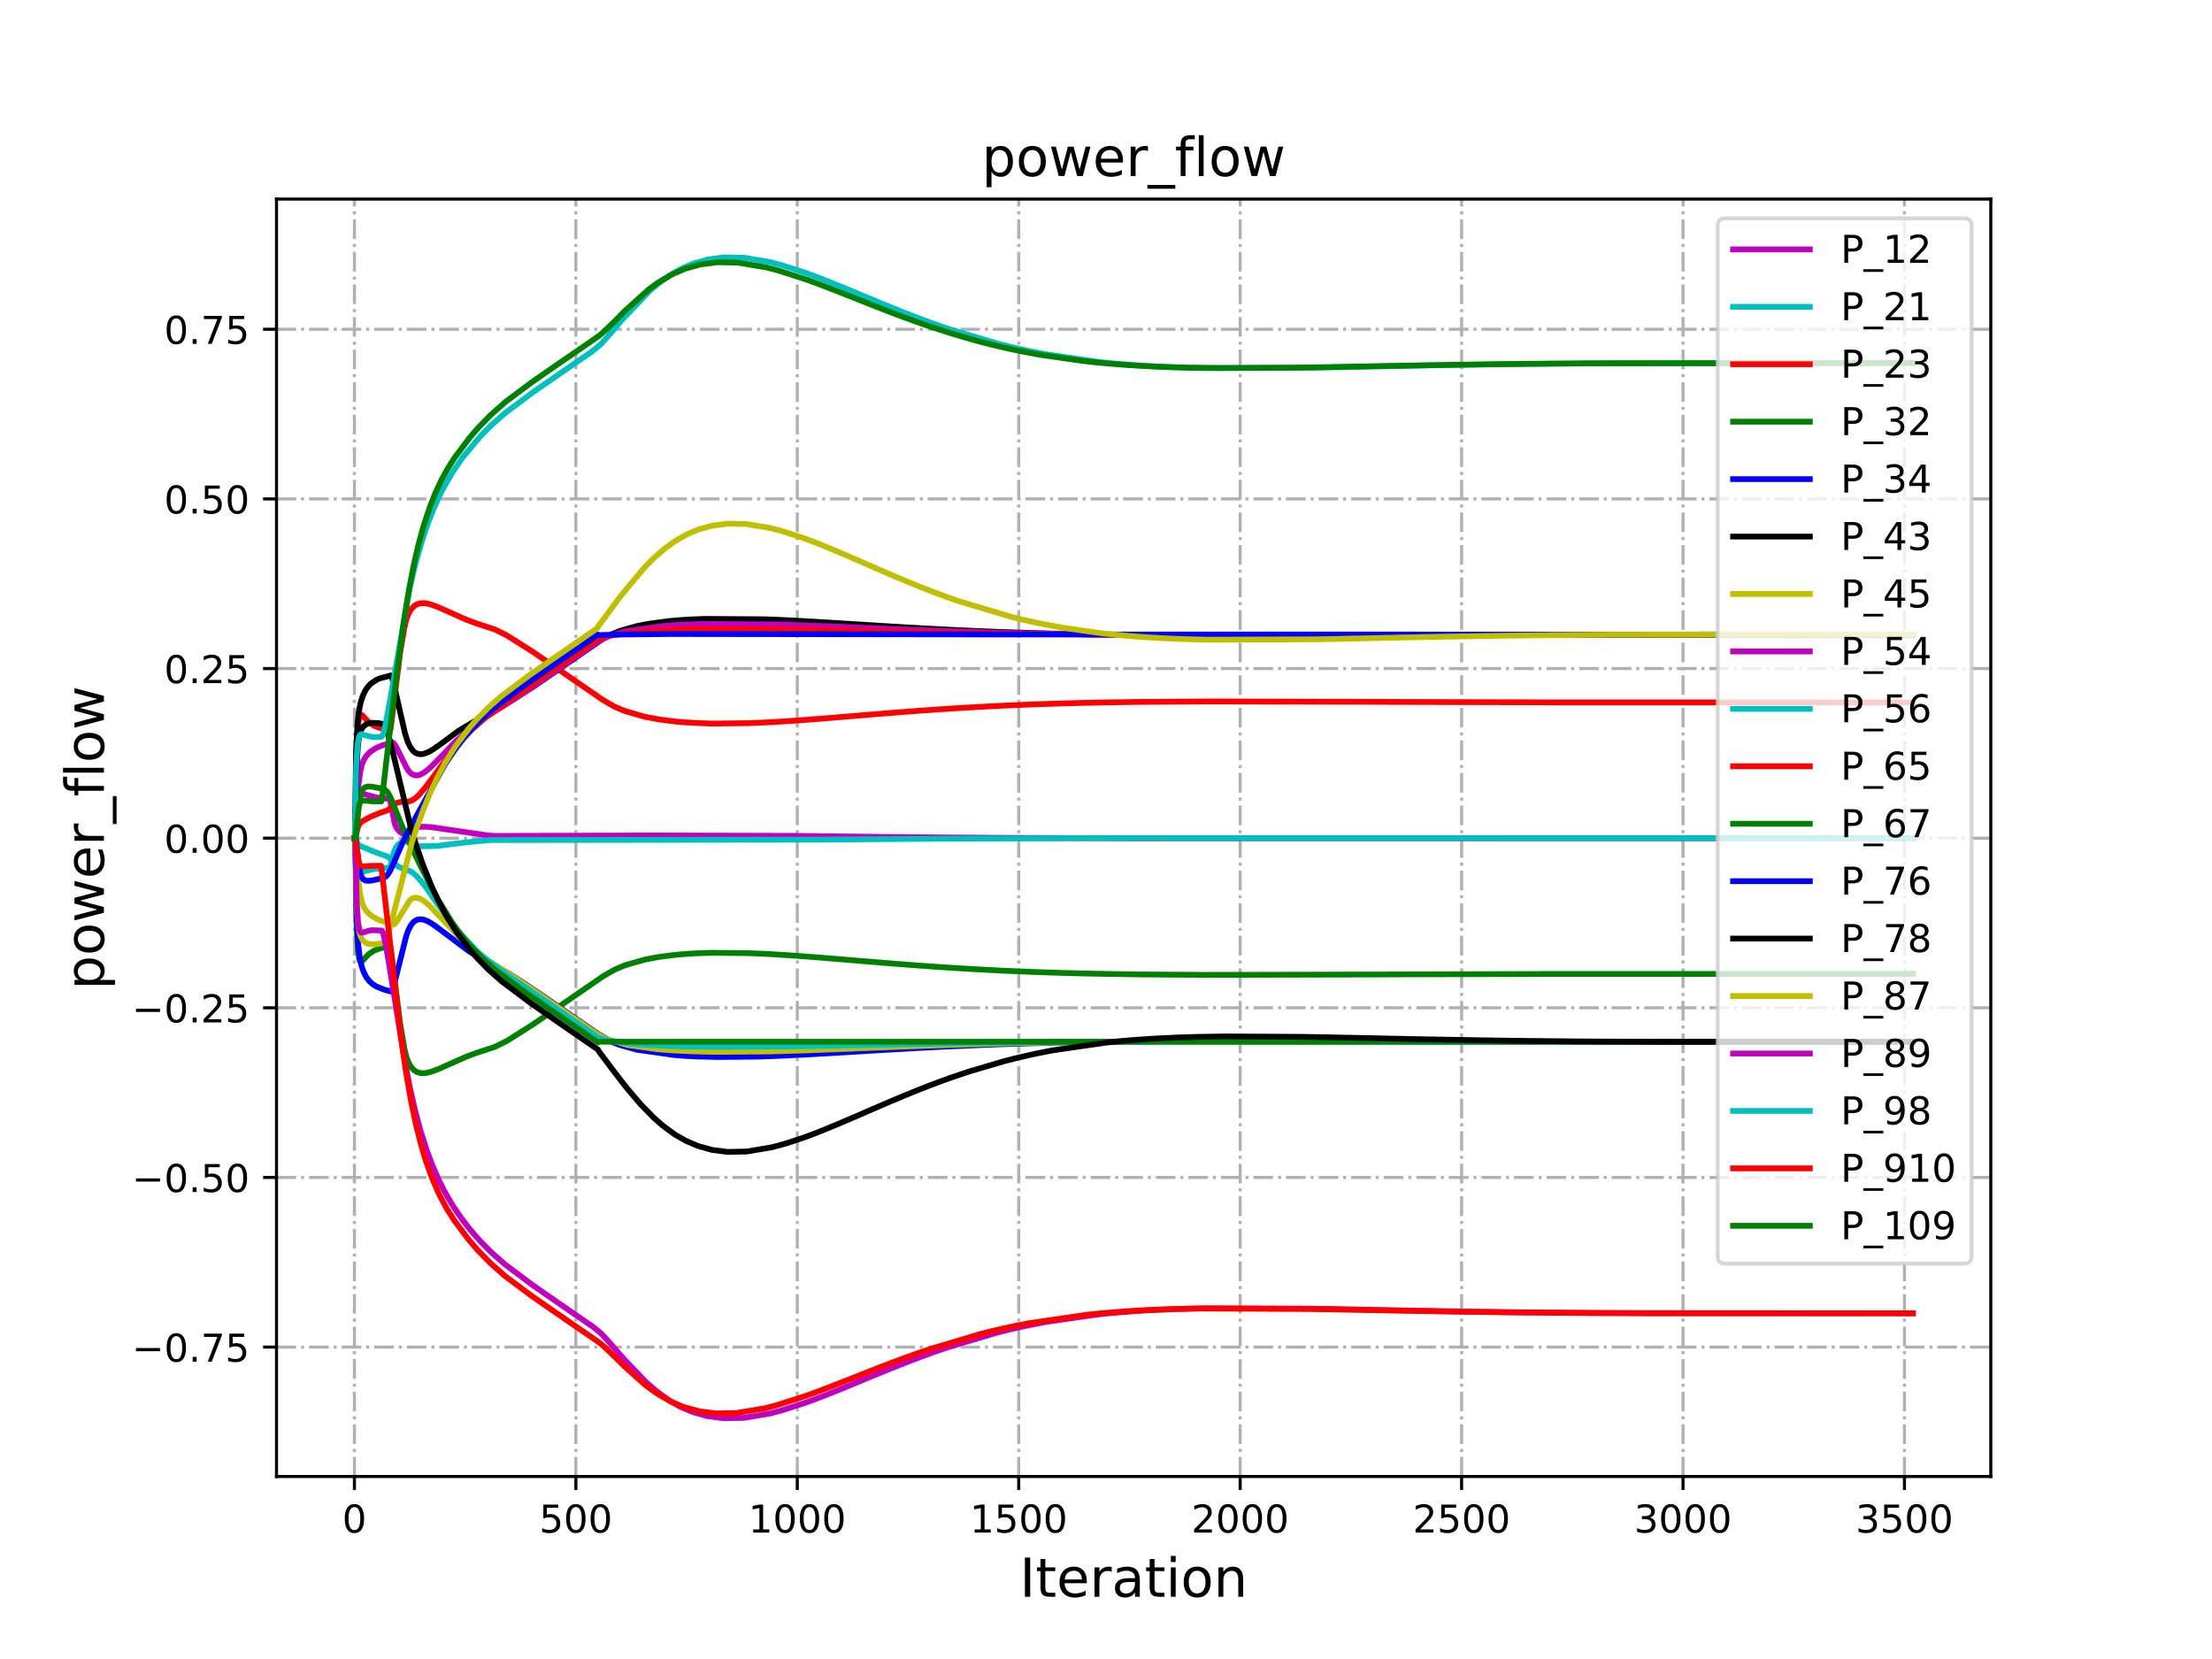 <?xml version="1.0" encoding="utf-8" standalone="no"?>
<!DOCTYPE svg PUBLIC "-//W3C//DTD SVG 1.1//EN"
  "http://www.w3.org/Graphics/SVG/1.1/DTD/svg11.dtd">
<!-- Created with matplotlib (http://matplotlib.org/) -->
<svg height="432pt" version="1.1" viewBox="0 0 576 432" width="576pt" xmlns="http://www.w3.org/2000/svg" xmlns:xlink="http://www.w3.org/1999/xlink">
 <defs>
  <style type="text/css">
*{stroke-linecap:butt;stroke-linejoin:round;}
  </style>
 </defs>
 <g id="figure_1">
  <g id="patch_1">
   <path d="M 0 432 
L 576 432 
L 576 0 
L 0 0 
z
" style="fill:#ffffff;"/>
  </g>
  <g id="axes_1">
   <g id="patch_2">
    <path d="M 72 384.48 
L 518.4 384.48 
L 518.4 51.84 
L 72 51.84 
z
" style="fill:#ffffff;"/>
   </g>
   <g id="matplotlib.axis_1">
    <g id="xtick_1">
     <g id="line2d_1">
      <path clip-path="url(#p7a805f6316)" d="M 92.291 384.48 
L 92.291 51.84 
" style="fill:none;stroke:#b0b0b0;stroke-dasharray:5.12,1.28,0.8,1.28;stroke-dashoffset:0;stroke-width:0.8;"/>
     </g>
     <g id="line2d_2">
      <defs>
       <path d="M 0 0 
L 0 3.5 
" id="m6831d1e741" style="stroke:#000000;stroke-width:0.8;"/>
      </defs>
      <g>
       <use style="stroke:#000000;stroke-width:0.8;" x="92.291" xlink:href="#m6831d1e741" y="384.48"/>
      </g>
     </g>
     <g id="text_1">
      <!-- 0 -->
      <defs>
       <path d="M 31.781 66.406 
Q 24.172 66.406 20.328 58.906 
Q 16.5 51.422 16.5 36.375 
Q 16.5 21.391 20.328 13.891 
Q 24.172 6.391 31.781 6.391 
Q 39.453 6.391 43.281 13.891 
Q 47.125 21.391 47.125 36.375 
Q 47.125 51.422 43.281 58.906 
Q 39.453 66.406 31.781 66.406 
z
M 31.781 74.219 
Q 44.047 74.219 50.516 64.516 
Q 56.984 54.828 56.984 36.375 
Q 56.984 17.969 50.516 8.266 
Q 44.047 -1.422 31.781 -1.422 
Q 19.531 -1.422 13.062 8.266 
Q 6.594 17.969 6.594 36.375 
Q 6.594 54.828 13.062 64.516 
Q 19.531 74.219 31.781 74.219 
z
" id="DejaVuSans-30"/>
      </defs>
      <g transform="translate(89.11 399.078)scale(0.1 -0.1)">
       <use xlink:href="#DejaVuSans-30"/>
      </g>
     </g>
    </g>
    <g id="xtick_2">
     <g id="line2d_3">
      <path clip-path="url(#p7a805f6316)" d="M 149.952 384.48 
L 149.952 51.84 
" style="fill:none;stroke:#b0b0b0;stroke-dasharray:5.12,1.28,0.8,1.28;stroke-dashoffset:0;stroke-width:0.8;"/>
     </g>
     <g id="line2d_4">
      <g>
       <use style="stroke:#000000;stroke-width:0.8;" x="149.952" xlink:href="#m6831d1e741" y="384.48"/>
      </g>
     </g>
     <g id="text_2">
      <!-- 500 -->
      <defs>
       <path d="M 10.797 72.906 
L 49.516 72.906 
L 49.516 64.594 
L 19.828 64.594 
L 19.828 46.734 
Q 21.969 47.469 24.109 47.828 
Q 26.266 48.188 28.422 48.188 
Q 40.625 48.188 47.75 41.5 
Q 54.891 34.812 54.891 23.391 
Q 54.891 11.625 47.562 5.094 
Q 40.234 -1.422 26.906 -1.422 
Q 22.312 -1.422 17.547 -0.641 
Q 12.797 0.141 7.719 1.703 
L 7.719 11.625 
Q 12.109 9.234 16.797 8.062 
Q 21.484 6.891 26.703 6.891 
Q 35.156 6.891 40.078 11.328 
Q 45.016 15.766 45.016 23.391 
Q 45.016 31 40.078 35.438 
Q 35.156 39.891 26.703 39.891 
Q 22.75 39.891 18.812 39.016 
Q 14.891 38.141 10.797 36.281 
z
" id="DejaVuSans-35"/>
      </defs>
      <g transform="translate(140.408 399.078)scale(0.1 -0.1)">
       <use xlink:href="#DejaVuSans-35"/>
       <use x="63.623" xlink:href="#DejaVuSans-30"/>
       <use x="127.246" xlink:href="#DejaVuSans-30"/>
      </g>
     </g>
    </g>
    <g id="xtick_3">
     <g id="line2d_5">
      <path clip-path="url(#p7a805f6316)" d="M 207.613 384.48 
L 207.613 51.84 
" style="fill:none;stroke:#b0b0b0;stroke-dasharray:5.12,1.28,0.8,1.28;stroke-dashoffset:0;stroke-width:0.8;"/>
     </g>
     <g id="line2d_6">
      <g>
       <use style="stroke:#000000;stroke-width:0.8;" x="207.613" xlink:href="#m6831d1e741" y="384.48"/>
      </g>
     </g>
     <g id="text_3">
      <!-- 1000 -->
      <defs>
       <path d="M 12.406 8.297 
L 28.516 8.297 
L 28.516 63.922 
L 10.984 60.406 
L 10.984 69.391 
L 28.422 72.906 
L 38.281 72.906 
L 38.281 8.297 
L 54.391 8.297 
L 54.391 0 
L 12.406 0 
z
" id="DejaVuSans-31"/>
      </defs>
      <g transform="translate(194.888 399.078)scale(0.1 -0.1)">
       <use xlink:href="#DejaVuSans-31"/>
       <use x="63.623" xlink:href="#DejaVuSans-30"/>
       <use x="127.246" xlink:href="#DejaVuSans-30"/>
       <use x="190.869" xlink:href="#DejaVuSans-30"/>
      </g>
     </g>
    </g>
    <g id="xtick_4">
     <g id="line2d_7">
      <path clip-path="url(#p7a805f6316)" d="M 265.274 384.48 
L 265.274 51.84 
" style="fill:none;stroke:#b0b0b0;stroke-dasharray:5.12,1.28,0.8,1.28;stroke-dashoffset:0;stroke-width:0.8;"/>
     </g>
     <g id="line2d_8">
      <g>
       <use style="stroke:#000000;stroke-width:0.8;" x="265.274" xlink:href="#m6831d1e741" y="384.48"/>
      </g>
     </g>
     <g id="text_4">
      <!-- 1500 -->
      <g transform="translate(252.549 399.078)scale(0.1 -0.1)">
       <use xlink:href="#DejaVuSans-31"/>
       <use x="63.623" xlink:href="#DejaVuSans-35"/>
       <use x="127.246" xlink:href="#DejaVuSans-30"/>
       <use x="190.869" xlink:href="#DejaVuSans-30"/>
      </g>
     </g>
    </g>
    <g id="xtick_5">
     <g id="line2d_9">
      <path clip-path="url(#p7a805f6316)" d="M 322.935 384.48 
L 322.935 51.84 
" style="fill:none;stroke:#b0b0b0;stroke-dasharray:5.12,1.28,0.8,1.28;stroke-dashoffset:0;stroke-width:0.8;"/>
     </g>
     <g id="line2d_10">
      <g>
       <use style="stroke:#000000;stroke-width:0.8;" x="322.935" xlink:href="#m6831d1e741" y="384.48"/>
      </g>
     </g>
     <g id="text_5">
      <!-- 2000 -->
      <defs>
       <path d="M 19.188 8.297 
L 53.609 8.297 
L 53.609 0 
L 7.328 0 
L 7.328 8.297 
Q 12.938 14.109 22.625 23.891 
Q 32.328 33.688 34.812 36.531 
Q 39.547 41.844 41.422 45.531 
Q 43.312 49.219 43.312 52.781 
Q 43.312 58.594 39.234 62.25 
Q 35.156 65.922 28.609 65.922 
Q 23.969 65.922 18.812 64.312 
Q 13.672 62.703 7.812 59.422 
L 7.812 69.391 
Q 13.766 71.781 18.938 73 
Q 24.125 74.219 28.422 74.219 
Q 39.75 74.219 46.484 68.547 
Q 53.219 62.891 53.219 53.422 
Q 53.219 48.922 51.531 44.891 
Q 49.859 40.875 45.406 35.406 
Q 44.188 33.984 37.641 27.219 
Q 31.109 20.453 19.188 8.297 
z
" id="DejaVuSans-32"/>
      </defs>
      <g transform="translate(310.21 399.078)scale(0.1 -0.1)">
       <use xlink:href="#DejaVuSans-32"/>
       <use x="63.623" xlink:href="#DejaVuSans-30"/>
       <use x="127.246" xlink:href="#DejaVuSans-30"/>
       <use x="190.869" xlink:href="#DejaVuSans-30"/>
      </g>
     </g>
    </g>
    <g id="xtick_6">
     <g id="line2d_11">
      <path clip-path="url(#p7a805f6316)" d="M 380.596 384.48 
L 380.596 51.84 
" style="fill:none;stroke:#b0b0b0;stroke-dasharray:5.12,1.28,0.8,1.28;stroke-dashoffset:0;stroke-width:0.8;"/>
     </g>
     <g id="line2d_12">
      <g>
       <use style="stroke:#000000;stroke-width:0.8;" x="380.596" xlink:href="#m6831d1e741" y="384.48"/>
      </g>
     </g>
     <g id="text_6">
      <!-- 2500 -->
      <g transform="translate(367.871 399.078)scale(0.1 -0.1)">
       <use xlink:href="#DejaVuSans-32"/>
       <use x="63.623" xlink:href="#DejaVuSans-35"/>
       <use x="127.246" xlink:href="#DejaVuSans-30"/>
       <use x="190.869" xlink:href="#DejaVuSans-30"/>
      </g>
     </g>
    </g>
    <g id="xtick_7">
     <g id="line2d_13">
      <path clip-path="url(#p7a805f6316)" d="M 438.257 384.48 
L 438.257 51.84 
" style="fill:none;stroke:#b0b0b0;stroke-dasharray:5.12,1.28,0.8,1.28;stroke-dashoffset:0;stroke-width:0.8;"/>
     </g>
     <g id="line2d_14">
      <g>
       <use style="stroke:#000000;stroke-width:0.8;" x="438.257" xlink:href="#m6831d1e741" y="384.48"/>
      </g>
     </g>
     <g id="text_7">
      <!-- 3000 -->
      <defs>
       <path d="M 40.578 39.312 
Q 47.656 37.797 51.625 33 
Q 55.609 28.219 55.609 21.188 
Q 55.609 10.406 48.188 4.484 
Q 40.766 -1.422 27.094 -1.422 
Q 22.516 -1.422 17.656 -0.516 
Q 12.797 0.391 7.625 2.203 
L 7.625 11.719 
Q 11.719 9.328 16.594 8.109 
Q 21.484 6.891 26.812 6.891 
Q 36.078 6.891 40.938 10.547 
Q 45.797 14.203 45.797 21.188 
Q 45.797 27.641 41.281 31.266 
Q 36.766 34.906 28.719 34.906 
L 20.219 34.906 
L 20.219 43.016 
L 29.109 43.016 
Q 36.375 43.016 40.234 45.922 
Q 44.094 48.828 44.094 54.297 
Q 44.094 59.906 40.109 62.906 
Q 36.141 65.922 28.719 65.922 
Q 24.656 65.922 20.016 65.031 
Q 15.375 64.156 9.812 62.312 
L 9.812 71.094 
Q 15.438 72.656 20.344 73.438 
Q 25.25 74.219 29.594 74.219 
Q 40.828 74.219 47.359 69.109 
Q 53.906 64.016 53.906 55.328 
Q 53.906 49.266 50.438 45.094 
Q 46.969 40.922 40.578 39.312 
z
" id="DejaVuSans-33"/>
      </defs>
      <g transform="translate(425.532 399.078)scale(0.1 -0.1)">
       <use xlink:href="#DejaVuSans-33"/>
       <use x="63.623" xlink:href="#DejaVuSans-30"/>
       <use x="127.246" xlink:href="#DejaVuSans-30"/>
       <use x="190.869" xlink:href="#DejaVuSans-30"/>
      </g>
     </g>
    </g>
    <g id="xtick_8">
     <g id="line2d_15">
      <path clip-path="url(#p7a805f6316)" d="M 495.918 384.48 
L 495.918 51.84 
" style="fill:none;stroke:#b0b0b0;stroke-dasharray:5.12,1.28,0.8,1.28;stroke-dashoffset:0;stroke-width:0.8;"/>
     </g>
     <g id="line2d_16">
      <g>
       <use style="stroke:#000000;stroke-width:0.8;" x="495.918" xlink:href="#m6831d1e741" y="384.48"/>
      </g>
     </g>
     <g id="text_8">
      <!-- 3500 -->
      <g transform="translate(483.193 399.078)scale(0.1 -0.1)">
       <use xlink:href="#DejaVuSans-33"/>
       <use x="63.623" xlink:href="#DejaVuSans-35"/>
       <use x="127.246" xlink:href="#DejaVuSans-30"/>
       <use x="190.869" xlink:href="#DejaVuSans-30"/>
      </g>
     </g>
    </g>
    <g id="text_9">
     <!-- Iteration -->
     <defs>
      <path d="M 9.812 72.906 
L 19.672 72.906 
L 19.672 0 
L 9.812 0 
z
" id="DejaVuSans-49"/>
      <path d="M 18.312 70.219 
L 18.312 54.688 
L 36.812 54.688 
L 36.812 47.703 
L 18.312 47.703 
L 18.312 18.016 
Q 18.312 11.328 20.141 9.422 
Q 21.969 7.516 27.594 7.516 
L 36.812 7.516 
L 36.812 0 
L 27.594 0 
Q 17.188 0 13.234 3.875 
Q 9.281 7.766 9.281 18.016 
L 9.281 47.703 
L 2.688 47.703 
L 2.688 54.688 
L 9.281 54.688 
L 9.281 70.219 
z
" id="DejaVuSans-74"/>
      <path d="M 56.203 29.594 
L 56.203 25.203 
L 14.891 25.203 
Q 15.484 15.922 20.484 11.062 
Q 25.484 6.203 34.422 6.203 
Q 39.594 6.203 44.453 7.469 
Q 49.312 8.734 54.109 11.281 
L 54.109 2.781 
Q 49.266 0.734 44.188 -0.344 
Q 39.109 -1.422 33.891 -1.422 
Q 20.797 -1.422 13.156 6.188 
Q 5.516 13.812 5.516 26.812 
Q 5.516 40.234 12.766 48.109 
Q 20.016 56 32.328 56 
Q 43.359 56 49.781 48.891 
Q 56.203 41.797 56.203 29.594 
z
M 47.219 32.234 
Q 47.125 39.594 43.094 43.984 
Q 39.062 48.391 32.422 48.391 
Q 24.906 48.391 20.391 44.141 
Q 15.875 39.891 15.188 32.172 
z
" id="DejaVuSans-65"/>
      <path d="M 41.109 46.297 
Q 39.594 47.172 37.812 47.578 
Q 36.031 48 33.891 48 
Q 26.266 48 22.188 43.047 
Q 18.109 38.094 18.109 28.812 
L 18.109 0 
L 9.078 0 
L 9.078 54.688 
L 18.109 54.688 
L 18.109 46.188 
Q 20.953 51.172 25.484 53.578 
Q 30.031 56 36.531 56 
Q 37.453 56 38.578 55.875 
Q 39.703 55.766 41.062 55.516 
z
" id="DejaVuSans-72"/>
      <path d="M 34.281 27.484 
Q 23.391 27.484 19.188 25 
Q 14.984 22.516 14.984 16.5 
Q 14.984 11.719 18.141 8.906 
Q 21.297 6.109 26.703 6.109 
Q 34.188 6.109 38.703 11.406 
Q 43.219 16.703 43.219 25.484 
L 43.219 27.484 
z
M 52.203 31.203 
L 52.203 0 
L 43.219 0 
L 43.219 8.297 
Q 40.141 3.328 35.547 0.953 
Q 30.953 -1.422 24.312 -1.422 
Q 15.922 -1.422 10.953 3.297 
Q 6 8.016 6 15.922 
Q 6 25.141 12.172 29.828 
Q 18.359 34.516 30.609 34.516 
L 43.219 34.516 
L 43.219 35.406 
Q 43.219 41.609 39.141 45 
Q 35.062 48.391 27.688 48.391 
Q 23 48.391 18.547 47.266 
Q 14.109 46.141 10.016 43.891 
L 10.016 52.203 
Q 14.938 54.109 19.578 55.047 
Q 24.219 56 28.609 56 
Q 40.484 56 46.344 49.844 
Q 52.203 43.703 52.203 31.203 
z
" id="DejaVuSans-61"/>
      <path d="M 9.422 54.688 
L 18.406 54.688 
L 18.406 0 
L 9.422 0 
z
M 9.422 75.984 
L 18.406 75.984 
L 18.406 64.594 
L 9.422 64.594 
z
" id="DejaVuSans-69"/>
      <path d="M 30.609 48.391 
Q 23.391 48.391 19.188 42.75 
Q 14.984 37.109 14.984 27.297 
Q 14.984 17.484 19.156 11.844 
Q 23.344 6.203 30.609 6.203 
Q 37.797 6.203 41.984 11.859 
Q 46.188 17.531 46.188 27.297 
Q 46.188 37.016 41.984 42.703 
Q 37.797 48.391 30.609 48.391 
z
M 30.609 56 
Q 42.328 56 49.016 48.375 
Q 55.719 40.766 55.719 27.297 
Q 55.719 13.875 49.016 6.219 
Q 42.328 -1.422 30.609 -1.422 
Q 18.844 -1.422 12.172 6.219 
Q 5.516 13.875 5.516 27.297 
Q 5.516 40.766 12.172 48.375 
Q 18.844 56 30.609 56 
z
" id="DejaVuSans-6f"/>
      <path d="M 54.891 33.016 
L 54.891 0 
L 45.906 0 
L 45.906 32.719 
Q 45.906 40.484 42.875 44.328 
Q 39.844 48.188 33.797 48.188 
Q 26.516 48.188 22.312 43.547 
Q 18.109 38.922 18.109 30.906 
L 18.109 0 
L 9.078 0 
L 9.078 54.688 
L 18.109 54.688 
L 18.109 46.188 
Q 21.344 51.125 25.703 53.562 
Q 30.078 56 35.797 56 
Q 45.219 56 50.047 50.172 
Q 54.891 44.344 54.891 33.016 
z
" id="DejaVuSans-6e"/>
     </defs>
     <g transform="translate(265.508 415.796)scale(0.14 -0.14)">
      <use xlink:href="#DejaVuSans-49"/>
      <use x="29.492" xlink:href="#DejaVuSans-74"/>
      <use x="68.701" xlink:href="#DejaVuSans-65"/>
      <use x="130.225" xlink:href="#DejaVuSans-72"/>
      <use x="171.338" xlink:href="#DejaVuSans-61"/>
      <use x="232.617" xlink:href="#DejaVuSans-74"/>
      <use x="271.826" xlink:href="#DejaVuSans-69"/>
      <use x="299.609" xlink:href="#DejaVuSans-6f"/>
      <use x="360.791" xlink:href="#DejaVuSans-6e"/>
     </g>
    </g>
   </g>
   <g id="matplotlib.axis_2">
    <g id="ytick_1">
     <g id="line2d_17">
      <path clip-path="url(#p7a805f6316)" d="M 72 350.773 
L 518.4 350.773 
" style="fill:none;stroke:#b0b0b0;stroke-dasharray:5.12,1.28,0.8,1.28;stroke-dashoffset:0;stroke-width:0.8;"/>
     </g>
     <g id="line2d_18">
      <defs>
       <path d="M 0 0 
L -3.5 0 
" id="m31572adc8e" style="stroke:#000000;stroke-width:0.8;"/>
      </defs>
      <g>
       <use style="stroke:#000000;stroke-width:0.8;" x="72" xlink:href="#m31572adc8e" y="350.773"/>
      </g>
     </g>
     <g id="text_10">
      <!-- −0.75 -->
      <defs>
       <path d="M 10.594 35.5 
L 73.188 35.5 
L 73.188 27.203 
L 10.594 27.203 
z
" id="DejaVuSans-2212"/>
       <path d="M 10.688 12.406 
L 21 12.406 
L 21 0 
L 10.688 0 
z
" id="DejaVuSans-2e"/>
       <path d="M 8.203 72.906 
L 55.078 72.906 
L 55.078 68.703 
L 28.609 0 
L 18.312 0 
L 43.219 64.594 
L 8.203 64.594 
z
" id="DejaVuSans-37"/>
      </defs>
      <g transform="translate(34.355 354.572)scale(0.1 -0.1)">
       <use xlink:href="#DejaVuSans-2212"/>
       <use x="83.789" xlink:href="#DejaVuSans-30"/>
       <use x="147.412" xlink:href="#DejaVuSans-2e"/>
       <use x="179.199" xlink:href="#DejaVuSans-37"/>
       <use x="242.822" xlink:href="#DejaVuSans-35"/>
      </g>
     </g>
    </g>
    <g id="ytick_2">
     <g id="line2d_19">
      <path clip-path="url(#p7a805f6316)" d="M 72 306.601 
L 518.4 306.601 
" style="fill:none;stroke:#b0b0b0;stroke-dasharray:5.12,1.28,0.8,1.28;stroke-dashoffset:0;stroke-width:0.8;"/>
     </g>
     <g id="line2d_20">
      <g>
       <use style="stroke:#000000;stroke-width:0.8;" x="72" xlink:href="#m31572adc8e" y="306.601"/>
      </g>
     </g>
     <g id="text_11">
      <!-- −0.50 -->
      <g transform="translate(34.355 310.4)scale(0.1 -0.1)">
       <use xlink:href="#DejaVuSans-2212"/>
       <use x="83.789" xlink:href="#DejaVuSans-30"/>
       <use x="147.412" xlink:href="#DejaVuSans-2e"/>
       <use x="179.199" xlink:href="#DejaVuSans-35"/>
       <use x="242.822" xlink:href="#DejaVuSans-30"/>
      </g>
     </g>
    </g>
    <g id="ytick_3">
     <g id="line2d_21">
      <path clip-path="url(#p7a805f6316)" d="M 72 262.429 
L 518.4 262.429 
" style="fill:none;stroke:#b0b0b0;stroke-dasharray:5.12,1.28,0.8,1.28;stroke-dashoffset:0;stroke-width:0.8;"/>
     </g>
     <g id="line2d_22">
      <g>
       <use style="stroke:#000000;stroke-width:0.8;" x="72" xlink:href="#m31572adc8e" y="262.429"/>
      </g>
     </g>
     <g id="text_12">
      <!-- −0.25 -->
      <g transform="translate(34.355 266.228)scale(0.1 -0.1)">
       <use xlink:href="#DejaVuSans-2212"/>
       <use x="83.789" xlink:href="#DejaVuSans-30"/>
       <use x="147.412" xlink:href="#DejaVuSans-2e"/>
       <use x="179.199" xlink:href="#DejaVuSans-32"/>
       <use x="242.822" xlink:href="#DejaVuSans-35"/>
      </g>
     </g>
    </g>
    <g id="ytick_4">
     <g id="line2d_23">
      <path clip-path="url(#p7a805f6316)" d="M 72 218.257 
L 518.4 218.257 
" style="fill:none;stroke:#b0b0b0;stroke-dasharray:5.12,1.28,0.8,1.28;stroke-dashoffset:0;stroke-width:0.8;"/>
     </g>
     <g id="line2d_24">
      <g>
       <use style="stroke:#000000;stroke-width:0.8;" x="72" xlink:href="#m31572adc8e" y="218.257"/>
      </g>
     </g>
     <g id="text_13">
      <!-- 0.00 -->
      <g transform="translate(42.734 222.056)scale(0.1 -0.1)">
       <use xlink:href="#DejaVuSans-30"/>
       <use x="63.623" xlink:href="#DejaVuSans-2e"/>
       <use x="95.41" xlink:href="#DejaVuSans-30"/>
       <use x="159.033" xlink:href="#DejaVuSans-30"/>
      </g>
     </g>
    </g>
    <g id="ytick_5">
     <g id="line2d_25">
      <path clip-path="url(#p7a805f6316)" d="M 72 174.085 
L 518.4 174.085 
" style="fill:none;stroke:#b0b0b0;stroke-dasharray:5.12,1.28,0.8,1.28;stroke-dashoffset:0;stroke-width:0.8;"/>
     </g>
     <g id="line2d_26">
      <g>
       <use style="stroke:#000000;stroke-width:0.8;" x="72" xlink:href="#m31572adc8e" y="174.085"/>
      </g>
     </g>
     <g id="text_14">
      <!-- 0.25 -->
      <g transform="translate(42.734 177.885)scale(0.1 -0.1)">
       <use xlink:href="#DejaVuSans-30"/>
       <use x="63.623" xlink:href="#DejaVuSans-2e"/>
       <use x="95.41" xlink:href="#DejaVuSans-32"/>
       <use x="159.033" xlink:href="#DejaVuSans-35"/>
      </g>
     </g>
    </g>
    <g id="ytick_6">
     <g id="line2d_27">
      <path clip-path="url(#p7a805f6316)" d="M 72 129.914 
L 518.4 129.914 
" style="fill:none;stroke:#b0b0b0;stroke-dasharray:5.12,1.28,0.8,1.28;stroke-dashoffset:0;stroke-width:0.8;"/>
     </g>
     <g id="line2d_28">
      <g>
       <use style="stroke:#000000;stroke-width:0.8;" x="72" xlink:href="#m31572adc8e" y="129.914"/>
      </g>
     </g>
     <g id="text_15">
      <!-- 0.50 -->
      <g transform="translate(42.734 133.713)scale(0.1 -0.1)">
       <use xlink:href="#DejaVuSans-30"/>
       <use x="63.623" xlink:href="#DejaVuSans-2e"/>
       <use x="95.41" xlink:href="#DejaVuSans-35"/>
       <use x="159.033" xlink:href="#DejaVuSans-30"/>
      </g>
     </g>
    </g>
    <g id="ytick_7">
     <g id="line2d_29">
      <path clip-path="url(#p7a805f6316)" d="M 72 85.742 
L 518.4 85.742 
" style="fill:none;stroke:#b0b0b0;stroke-dasharray:5.12,1.28,0.8,1.28;stroke-dashoffset:0;stroke-width:0.8;"/>
     </g>
     <g id="line2d_30">
      <g>
       <use style="stroke:#000000;stroke-width:0.8;" x="72" xlink:href="#m31572adc8e" y="85.742"/>
      </g>
     </g>
     <g id="text_16">
      <!-- 0.75 -->
      <g transform="translate(42.734 89.541)scale(0.1 -0.1)">
       <use xlink:href="#DejaVuSans-30"/>
       <use x="63.623" xlink:href="#DejaVuSans-2e"/>
       <use x="95.41" xlink:href="#DejaVuSans-37"/>
       <use x="159.033" xlink:href="#DejaVuSans-35"/>
      </g>
     </g>
    </g>
    <g id="text_17">
     <!-- power_flow -->
     <defs>
      <path d="M 18.109 8.203 
L 18.109 -20.797 
L 9.078 -20.797 
L 9.078 54.688 
L 18.109 54.688 
L 18.109 46.391 
Q 20.953 51.266 25.266 53.625 
Q 29.594 56 35.594 56 
Q 45.562 56 51.781 48.094 
Q 58.016 40.188 58.016 27.297 
Q 58.016 14.406 51.781 6.484 
Q 45.562 -1.422 35.594 -1.422 
Q 29.594 -1.422 25.266 0.953 
Q 20.953 3.328 18.109 8.203 
z
M 48.688 27.297 
Q 48.688 37.203 44.609 42.844 
Q 40.531 48.484 33.406 48.484 
Q 26.266 48.484 22.188 42.844 
Q 18.109 37.203 18.109 27.297 
Q 18.109 17.391 22.188 11.75 
Q 26.266 6.109 33.406 6.109 
Q 40.531 6.109 44.609 11.75 
Q 48.688 17.391 48.688 27.297 
z
" id="DejaVuSans-70"/>
      <path d="M 4.203 54.688 
L 13.188 54.688 
L 24.422 12.016 
L 35.594 54.688 
L 46.188 54.688 
L 57.422 12.016 
L 68.609 54.688 
L 77.594 54.688 
L 63.281 0 
L 52.688 0 
L 40.922 44.828 
L 29.109 0 
L 18.5 0 
z
" id="DejaVuSans-77"/>
      <path d="M 50.984 -16.609 
L 50.984 -23.578 
L -0.984 -23.578 
L -0.984 -16.609 
z
" id="DejaVuSans-5f"/>
      <path d="M 37.109 75.984 
L 37.109 68.5 
L 28.516 68.5 
Q 23.688 68.5 21.797 66.547 
Q 19.922 64.594 19.922 59.516 
L 19.922 54.688 
L 34.719 54.688 
L 34.719 47.703 
L 19.922 47.703 
L 19.922 0 
L 10.891 0 
L 10.891 47.703 
L 2.297 47.703 
L 2.297 54.688 
L 10.891 54.688 
L 10.891 58.5 
Q 10.891 67.625 15.141 71.797 
Q 19.391 75.984 28.609 75.984 
z
" id="DejaVuSans-66"/>
      <path d="M 9.422 75.984 
L 18.406 75.984 
L 18.406 0 
L 9.422 0 
z
" id="DejaVuSans-6c"/>
     </defs>
     <g transform="translate(27.054 257.713)rotate(-90)scale(0.14 -0.14)">
      <use xlink:href="#DejaVuSans-70"/>
      <use x="63.477" xlink:href="#DejaVuSans-6f"/>
      <use x="124.658" xlink:href="#DejaVuSans-77"/>
      <use x="206.445" xlink:href="#DejaVuSans-65"/>
      <use x="267.969" xlink:href="#DejaVuSans-72"/>
      <use x="309.082" xlink:href="#DejaVuSans-5f"/>
      <use x="359.082" xlink:href="#DejaVuSans-66"/>
      <use x="394.287" xlink:href="#DejaVuSans-6c"/>
      <use x="422.07" xlink:href="#DejaVuSans-6f"/>
      <use x="483.252" xlink:href="#DejaVuSans-77"/>
     </g>
    </g>
   </g>
   <g id="line2d_31">
    <path clip-path="url(#p7a805f6316)" d="M 92.291 218.257 
L 92.406 218.257 
L 92.522 218.257 
L 93.444 208.098 
L 93.79 207.055 
L 94.136 206.702 
L 94.482 206.667 
L 95.174 206.879 
L 98.172 207.691 
L 100.479 207.939 
L 101.517 207.992 
L 102.785 214.564 
L 103.362 215.766 
L 104.054 216.579 
L 104.861 217.091 
L 105.438 217.303 
L 105.784 217.056 
L 106.706 216.208 
L 107.859 215.625 
L 109.128 215.342 
L 110.281 215.271 
L 112.242 215.377 
L 127.003 217.533 
L 128.271 217.639 
L 129.194 217.674 
L 166.674 217.568 
L 167.481 217.55 
L 207.382 217.656 
L 208.19 217.674 
L 217.992 217.78 
L 218.799 217.798 
L 228.717 217.904 
L 229.524 217.921 
L 241.172 218.027 
L 241.979 218.045 
L 257.432 218.151 
L 258.239 218.169 
L 293.413 218.275 
L 294.22 218.293 
L 498.109 218.257 
L 498.109 218.257 
" style="fill:none;stroke:#bf00bf;stroke-linecap:square;stroke-width:1.5;"/>
   </g>
   <g id="line2d_32">
    <path clip-path="url(#p7a805f6316)" d="M 92.291 218.257 
L 92.637 218.257 
L 93.559 225.89 
L 93.905 226.667 
L 94.251 226.933 
L 94.828 226.915 
L 95.635 226.685 
L 97.134 226.332 
L 99.672 226.049 
L 101.632 225.943 
L 102.093 223.664 
L 102.67 221.579 
L 103.131 220.607 
L 103.708 219.883 
L 104.4 219.388 
L 105.092 219.088 
L 105.668 219.017 
L 107.744 220.165 
L 108.782 220.395 
L 113.741 220.289 
L 117.431 219.83 
L 118.354 219.724 
L 121.583 219.335 
L 122.621 219.229 
L 124.696 219.017 
L 125.965 218.911 
L 127.695 218.752 
L 214.763 218.646 
L 215.57 218.628 
L 229.178 218.522 
L 229.985 218.505 
L 246.361 218.399 
L 247.168 218.381 
L 276.114 218.275 
L 276.921 218.257 
L 498.109 218.257 
L 498.109 218.257 
" style="fill:none;stroke:#00bfbf;stroke-linecap:square;stroke-width:1.5;"/>
   </g>
   <g id="line2d_33">
    <path clip-path="url(#p7a805f6316)" d="M 92.291 218.257 
L 92.406 218.257 
L 92.522 218.257 
L 92.868 195.5 
L 93.213 188.803 
L 93.559 186.648 
L 93.79 186.171 
L 94.021 186.082 
L 94.367 186.277 
L 95.059 187.054 
L 95.981 188.026 
L 97.365 188.962 
L 98.749 189.493 
L 100.479 189.917 
L 101.632 190.093 
L 101.863 188.627 
L 104.169 170.092 
L 105.322 163.36 
L 105.899 160.975 
L 106.591 159.385 
L 107.167 158.502 
L 107.859 157.795 
L 108.551 157.371 
L 109.359 157.106 
L 110.396 157.053 
L 111.204 157.159 
L 112.242 157.424 
L 114.087 158.095 
L 121.237 161.276 
L 122.621 161.806 
L 123.889 162.283 
L 128.848 163.908 
L 131.962 165.445 
L 138.535 169.598 
L 139.919 170.534 
L 141.764 171.788 
L 143.379 172.902 
L 145.224 174.156 
L 146.954 175.358 
L 148.683 176.541 
L 150.413 177.743 
L 152.143 178.927 
L 153.758 180.04 
L 155.487 181.224 
L 157.102 182.337 
L 160.1 184.051 
L 162.753 185.164 
L 167.942 186.648 
L 170.941 187.213 
L 171.748 187.355 
L 175.784 187.867 
L 176.937 187.973 
L 178.436 188.097 
L 180.166 188.203 
L 181.32 188.273 
L 184.433 188.379 
L 185.356 188.415 
L 195.158 188.309 
L 196.196 188.256 
L 198.964 188.15 
L 200.117 188.079 
L 202.193 187.973 
L 203.461 187.885 
L 205.191 187.779 
L 206.46 187.69 
L 207.959 187.584 
L 209.343 187.478 
L 210.842 187.372 
L 212.341 187.249 
L 213.84 187.143 
L 215.455 187.001 
L 216.839 186.895 
L 218.453 186.754 
L 219.837 186.648 
L 221.452 186.507 
L 222.835 186.4 
L 224.45 186.259 
L 225.834 186.153 
L 227.448 186.012 
L 228.832 185.906 
L 230.447 185.764 
L 231.831 185.658 
L 233.33 185.535 
L 234.829 185.429 
L 236.328 185.305 
L 237.827 185.199 
L 239.326 185.075 
L 240.941 184.969 
L 242.325 184.863 
L 243.939 184.757 
L 245.208 184.669 
L 246.938 184.563 
L 248.206 184.475 
L 249.936 184.369 
L 251.089 184.298 
L 252.934 184.192 
L 254.088 184.121 
L 256.163 184.015 
L 257.317 183.945 
L 259.623 183.839 
L 260.776 183.768 
L 263.429 183.662 
L 264.467 183.609 
L 267.119 183.503 
L 268.157 183.45 
L 271.386 183.344 
L 272.309 183.308 
L 275.768 183.202 
L 276.691 183.167 
L 280.958 183.061 
L 281.88 183.026 
L 287.531 182.92 
L 288.338 182.902 
L 295.488 182.796 
L 296.296 182.778 
L 312.325 182.672 
L 313.133 182.655 
L 360.53 182.761 
L 361.337 182.778 
L 400.893 182.884 
L 401.7 182.902 
L 498.109 182.92 
L 498.109 182.92 
" style="fill:none;stroke:#ff0000;stroke-linecap:square;stroke-width:1.5;"/>
   </g>
   <g id="line2d_34">
    <path clip-path="url(#p7a805f6316)" d="M 92.291 218.257 
L 92.406 218.257 
L 92.522 218.257 
L 92.868 241.014 
L 93.213 247.711 
L 93.559 249.867 
L 93.79 250.344 
L 94.021 250.432 
L 94.367 250.238 
L 95.059 249.46 
L 95.981 248.488 
L 97.365 247.552 
L 98.749 247.022 
L 100.479 246.598 
L 101.632 246.421 
L 101.863 247.888 
L 104.169 266.422 
L 105.322 273.154 
L 105.899 275.539 
L 106.591 277.129 
L 107.167 278.013 
L 107.859 278.72 
L 108.551 279.144 
L 109.359 279.409 
L 110.396 279.462 
L 111.204 279.356 
L 112.242 279.091 
L 114.087 278.419 
L 121.237 275.239 
L 122.621 274.709 
L 123.889 274.232 
L 128.848 272.606 
L 131.962 271.069 
L 138.535 266.917 
L 139.919 265.98 
L 141.764 264.726 
L 143.379 263.613 
L 145.224 262.358 
L 146.954 261.157 
L 148.683 259.973 
L 150.413 258.772 
L 152.143 257.588 
L 153.758 256.475 
L 155.487 255.291 
L 157.102 254.178 
L 160.1 252.464 
L 162.753 251.351 
L 167.942 249.867 
L 170.941 249.301 
L 171.748 249.16 
L 175.784 248.647 
L 176.937 248.541 
L 178.436 248.418 
L 180.166 248.312 
L 181.32 248.241 
L 184.433 248.135 
L 185.356 248.1 
L 195.158 248.206 
L 196.196 248.259 
L 198.964 248.365 
L 200.117 248.435 
L 202.193 248.541 
L 203.461 248.63 
L 205.191 248.736 
L 206.46 248.824 
L 207.959 248.93 
L 209.343 249.036 
L 210.842 249.142 
L 212.341 249.266 
L 213.84 249.372 
L 215.455 249.513 
L 216.839 249.619 
L 218.453 249.76 
L 219.837 249.867 
L 221.452 250.008 
L 222.835 250.114 
L 224.45 250.255 
L 225.834 250.361 
L 227.448 250.503 
L 228.832 250.609 
L 230.447 250.75 
L 231.831 250.856 
L 233.33 250.98 
L 234.829 251.086 
L 236.328 251.209 
L 237.827 251.315 
L 239.326 251.439 
L 240.941 251.545 
L 242.325 251.651 
L 243.939 251.757 
L 245.208 251.845 
L 246.938 251.951 
L 248.206 252.04 
L 249.936 252.146 
L 251.089 252.216 
L 252.934 252.322 
L 254.088 252.393 
L 256.163 252.499 
L 257.317 252.57 
L 259.623 252.676 
L 260.776 252.747 
L 263.429 252.853 
L 264.467 252.906 
L 267.119 253.012 
L 268.157 253.065 
L 271.386 253.171 
L 272.309 253.206 
L 275.768 253.312 
L 276.691 253.347 
L 280.958 253.453 
L 281.88 253.489 
L 287.531 253.595 
L 288.338 253.612 
L 295.488 253.718 
L 296.296 253.736 
L 312.325 253.842 
L 313.133 253.86 
L 360.53 253.754 
L 361.337 253.736 
L 400.893 253.63 
L 401.7 253.612 
L 498.109 253.595 
L 498.109 253.595 
" style="fill:none;stroke:#008000;stroke-linecap:square;stroke-width:1.5;"/>
   </g>
   <g id="line2d_35">
    <path clip-path="url(#p7a805f6316)" d="M 92.291 218.257 
L 92.406 218.257 
L 92.522 218.257 
L 92.868 238.559 
L 93.213 245.432 
L 93.675 249.372 
L 94.136 251.492 
L 94.713 253.153 
L 95.405 254.478 
L 96.212 255.52 
L 97.019 256.245 
L 97.942 256.846 
L 100.017 257.694 
L 101.747 258.171 
L 101.978 258.029 
L 102.324 257.287 
L 102.901 255.255 
L 105.784 243.718 
L 106.36 242.128 
L 107.052 240.838 
L 107.744 240.025 
L 108.551 239.513 
L 109.359 239.354 
L 110.281 239.46 
L 111.434 239.919 
L 112.357 240.449 
L 113.856 241.492 
L 122.275 247.817 
L 126.657 250.379 
L 129.425 251.757 
L 132.077 253.259 
L 132.884 253.736 
L 136.921 256.333 
L 138.304 257.27 
L 140.38 258.666 
L 141.995 259.779 
L 143.725 260.962 
L 145.339 262.076 
L 147.069 263.259 
L 148.799 264.461 
L 150.529 265.645 
L 152.258 266.846 
L 153.988 268.03 
L 155.603 269.143 
L 159.178 271.228 
L 160.1 271.617 
L 161.369 272.094 
L 165.751 273.331 
L 175.669 274.744 
L 177.168 274.85 
L 178.552 274.956 
L 180.743 275.062 
L 181.781 275.115 
L 186.278 275.221 
L 187.086 275.239 
L 197.465 275.133 
L 198.387 275.097 
L 201.616 274.991 
L 202.654 274.938 
L 205.306 274.832 
L 206.46 274.762 
L 208.881 274.656 
L 210.035 274.585 
L 212.11 274.479 
L 213.264 274.408 
L 215.224 274.302 
L 216.377 274.232 
L 218.223 274.126 
L 219.376 274.055 
L 221.221 273.949 
L 222.489 273.861 
L 224.45 273.755 
L 225.718 273.666 
L 227.679 273.56 
L 228.948 273.472 
L 231.023 273.366 
L 232.292 273.278 
L 234.368 273.172 
L 235.521 273.101 
L 237.481 272.995 
L 238.635 272.924 
L 240.71 272.818 
L 241.864 272.747 
L 244.17 272.641 
L 245.323 272.571 
L 247.86 272.465 
L 248.898 272.412 
L 251.32 272.306 
L 252.358 272.253 
L 255.01 272.147 
L 256.048 272.094 
L 259.162 271.988 
L 260.2 271.935 
L 263.775 271.829 
L 264.697 271.793 
L 268.272 271.687 
L 269.195 271.652 
L 273.692 271.546 
L 274.615 271.511 
L 280.15 271.405 
L 280.958 271.387 
L 287.531 271.281 
L 288.338 271.263 
L 298.833 271.157 
L 299.64 271.14 
L 410.695 271.246 
L 411.502 271.263 
L 498.109 271.263 
L 498.109 271.263 
" style="fill:none;stroke:#0000ff;stroke-linecap:square;stroke-width:1.5;"/>
   </g>
   <g id="line2d_36">
    <path clip-path="url(#p7a805f6316)" d="M 92.291 218.257 
L 92.406 218.257 
L 92.752 195.482 
L 93.098 188.397 
L 93.444 185.287 
L 93.905 182.973 
L 94.482 181.171 
L 95.174 179.739 
L 95.866 178.75 
L 96.558 178.026 
L 97.942 177.089 
L 98.749 176.7 
L 101.747 175.888 
L 101.978 176.241 
L 102.324 177.283 
L 103.016 180.216 
L 105.438 190.853 
L 106.13 193.062 
L 106.821 194.528 
L 107.513 195.482 
L 108.09 195.977 
L 108.782 196.295 
L 109.474 196.401 
L 110.281 196.313 
L 111.665 195.783 
L 112.588 195.253 
L 114.433 193.998 
L 119.507 190.235 
L 126.542 186.047 
L 130.232 184.245 
L 138.535 179.033 
L 140.034 178.008 
L 141.879 176.753 
L 143.494 175.64 
L 145.224 174.456 
L 146.838 173.343 
L 148.568 172.16 
L 150.298 170.958 
L 152.028 169.774 
L 153.758 168.573 
L 155.487 167.389 
L 156.871 166.453 
L 158.832 165.375 
L 161.484 164.262 
L 165.866 163.025 
L 168.173 162.565 
L 168.98 162.424 
L 174.285 161.717 
L 175.553 161.611 
L 177.168 161.47 
L 178.898 161.364 
L 180.051 161.293 
L 182.703 161.187 
L 183.626 161.152 
L 199.079 161.258 
L 200.002 161.293 
L 202.654 161.399 
L 203.692 161.452 
L 205.998 161.558 
L 207.152 161.629 
L 209.343 161.735 
L 210.496 161.806 
L 212.456 161.912 
L 213.725 162 
L 215.685 162.106 
L 216.954 162.194 
L 218.799 162.3 
L 220.068 162.389 
L 221.913 162.495 
L 223.181 162.583 
L 225.027 162.689 
L 226.295 162.777 
L 228.14 162.883 
L 229.409 162.972 
L 231.254 163.078 
L 232.522 163.166 
L 234.483 163.272 
L 235.751 163.36 
L 237.827 163.467 
L 238.981 163.537 
L 240.941 163.643 
L 242.094 163.714 
L 244.285 163.82 
L 245.439 163.891 
L 247.745 163.997 
L 248.898 164.067 
L 251.435 164.173 
L 252.473 164.226 
L 255.01 164.332 
L 256.048 164.385 
L 258.931 164.491 
L 259.969 164.544 
L 263.313 164.65 
L 264.236 164.686 
L 267.58 164.792 
L 268.503 164.827 
L 272.539 164.933 
L 273.462 164.968 
L 278.536 165.074 
L 279.459 165.11 
L 286.263 165.216 
L 287.07 165.233 
L 296.065 165.339 
L 296.872 165.357 
L 441.947 165.251 
L 442.755 165.233 
L 498.109 165.251 
L 498.109 165.251 
" style="fill:none;stroke:#000000;stroke-linecap:square;stroke-width:1.5;"/>
   </g>
   <g id="line2d_37">
    <path clip-path="url(#p7a805f6316)" d="M 92.291 218.257 
L 92.406 218.257 
L 92.522 218.257 
L 92.752 221.19 
L 93.329 229.353 
L 93.79 232.993 
L 94.251 234.972 
L 94.828 236.35 
L 95.405 237.216 
L 96.212 238.064 
L 97.019 238.682 
L 98.518 239.495 
L 100.94 240.343 
L 102.209 240.855 
L 102.555 240.732 
L 102.901 240.449 
L 103.592 239.477 
L 106.706 234.424 
L 107.398 233.929 
L 108.321 233.735 
L 109.359 234 
L 110.281 234.53 
L 111.78 235.785 
L 119.968 244.407 
L 123.313 247.34 
L 127.118 250.132 
L 132.769 253.718 
L 134.037 254.566 
L 136.459 256.174 
L 137.958 257.199 
L 139.804 258.453 
L 141.418 259.567 
L 143.148 260.75 
L 144.878 261.952 
L 146.723 263.206 
L 148.453 264.408 
L 150.183 265.592 
L 151.912 266.793 
L 153.642 267.977 
L 155.372 269.178 
L 157.678 270.468 
L 163.445 272.129 
L 171.171 273.207 
L 172.44 273.313 
L 173.939 273.437 
L 175.784 273.543 
L 176.937 273.613 
L 179.359 273.719 
L 180.397 273.772 
L 185.24 273.878 
L 186.048 273.896 
L 200.694 273.79 
L 201.616 273.755 
L 205.768 273.649 
L 206.69 273.613 
L 210.035 273.507 
L 210.957 273.472 
L 213.956 273.366 
L 214.994 273.313 
L 218.107 273.207 
L 219.145 273.154 
L 222.028 273.048 
L 223.066 272.995 
L 226.064 272.889 
L 227.102 272.836 
L 229.985 272.73 
L 231.023 272.677 
L 234.137 272.571 
L 235.175 272.518 
L 238.289 272.412 
L 239.211 272.376 
L 242.325 272.27 
L 243.247 272.235 
L 246.476 272.129 
L 247.399 272.094 
L 251.089 271.988 
L 252.012 271.952 
L 256.048 271.846 
L 256.971 271.811 
L 261.584 271.705 
L 262.506 271.67 
L 268.157 271.564 
L 268.964 271.546 
L 275.192 271.44 
L 275.999 271.422 
L 284.417 271.316 
L 285.225 271.299 
L 300.101 271.193 
L 300.908 271.175 
L 498.109 271.263 
L 498.109 271.263 
" style="fill:none;stroke:#bfbf00;stroke-linecap:square;stroke-width:1.5;"/>
   </g>
   <g id="line2d_38">
    <path clip-path="url(#p7a805f6316)" d="M 92.291 218.257 
L 92.406 218.257 
L 92.752 212.851 
L 93.329 204.529 
L 93.79 201.013 
L 94.251 199.087 
L 94.713 197.92 
L 95.289 196.949 
L 96.327 195.836 
L 97.711 194.899 
L 98.634 194.457 
L 99.902 193.98 
L 102.209 193.309 
L 102.67 193.715 
L 103.131 194.404 
L 104.284 196.737 
L 105.899 199.988 
L 106.591 200.977 
L 107.167 201.525 
L 107.975 201.896 
L 108.782 201.914 
L 109.474 201.702 
L 110.512 201.119 
L 111.319 200.5 
L 112.242 199.67 
L 113.971 197.938 
L 118.7 193.026 
L 122.736 189.457 
L 126.426 186.754 
L 134.037 181.966 
L 135.306 181.118 
L 137.497 179.651 
L 139.112 178.538 
L 140.957 177.283 
L 142.571 176.17 
L 144.301 174.987 
L 146.031 173.785 
L 147.761 172.601 
L 149.375 171.488 
L 151.105 170.304 
L 152.835 169.103 
L 154.565 167.919 
L 156.179 166.806 
L 157.448 166.152 
L 159.293 165.41 
L 162.983 164.385 
L 172.555 163.025 
L 174.054 162.919 
L 175.438 162.813 
L 177.399 162.707 
L 178.552 162.636 
L 181.665 162.53 
L 182.588 162.495 
L 202.539 162.601 
L 203.461 162.636 
L 207.036 162.742 
L 208.074 162.795 
L 211.303 162.901 
L 212.341 162.954 
L 215.34 163.06 
L 216.377 163.113 
L 219.145 163.219 
L 220.183 163.272 
L 222.835 163.378 
L 223.873 163.431 
L 226.526 163.537 
L 227.564 163.59 
L 230.216 163.696 
L 231.254 163.749 
L 234.022 163.855 
L 235.06 163.908 
L 238.058 164.014 
L 239.096 164.067 
L 242.21 164.173 
L 243.247 164.226 
L 246.592 164.332 
L 247.514 164.368 
L 250.859 164.474 
L 251.781 164.509 
L 255.472 164.615 
L 256.394 164.65 
L 260.661 164.756 
L 261.584 164.792 
L 266.542 164.898 
L 267.465 164.933 
L 273.692 165.039 
L 274.5 165.057 
L 281.765 165.163 
L 282.572 165.18 
L 293.643 165.286 
L 294.45 165.304 
L 498.109 165.251 
L 498.109 165.251 
" style="fill:none;stroke:#bf00bf;stroke-linecap:square;stroke-width:1.5;"/>
   </g>
   <g id="line2d_39">
    <path clip-path="url(#p7a805f6316)" d="M 92.291 218.257 
L 92.406 218.257 
L 92.522 218.257 
L 92.752 218.734 
L 93.213 219.83 
L 93.559 220.165 
L 96.443 221.385 
L 97.48 221.809 
L 98.634 222.233 
L 100.825 222.992 
L 101.517 223.522 
L 102.209 224.3 
L 103.477 225.519 
L 104.515 226.049 
L 106.821 226.862 
L 107.513 227.286 
L 108.551 228.187 
L 110.166 230.078 
L 111.319 231.632 
L 113.856 235.325 
L 119.046 242.304 
L 124.466 247.958 
L 126.772 249.937 
L 131.385 253.347 
L 132.884 254.39 
L 134.729 255.68 
L 136.459 256.863 
L 138.304 258.153 
L 140.034 259.337 
L 141.879 260.627 
L 143.609 261.811 
L 145.339 263.012 
L 147.069 264.196 
L 148.799 265.397 
L 150.644 266.652 
L 152.374 267.853 
L 154.104 269.037 
L 155.833 270.239 
L 158.601 270.981 
L 164.367 271.758 
L 165.751 271.864 
L 167.25 271.988 
L 168.98 272.094 
L 170.133 272.164 
L 172.555 272.27 
L 173.593 272.323 
L 177.168 272.429 
L 178.09 272.465 
L 186.278 272.571 
L 187.086 272.588 
L 204.615 272.482 
L 205.422 272.465 
L 212.11 272.359 
L 212.918 272.341 
L 218.684 272.235 
L 219.606 272.2 
L 225.718 272.094 
L 226.526 272.076 
L 231.946 271.97 
L 232.753 271.952 
L 238.404 271.846 
L 239.211 271.829 
L 245.554 271.723 
L 246.361 271.705 
L 253.511 271.599 
L 254.318 271.581 
L 263.083 271.475 
L 263.89 271.458 
L 276.114 271.352 
L 276.921 271.334 
L 302.292 271.228 
L 303.1 271.21 
L 498.109 271.263 
L 498.109 271.263 
" style="fill:none;stroke:#00bfbf;stroke-linecap:square;stroke-width:1.5;"/>
   </g>
   <g id="line2d_40">
    <path clip-path="url(#p7a805f6316)" d="M 92.291 218.257 
L 92.406 218.257 
L 92.637 217.709 
L 93.213 215.324 
L 93.675 214.458 
L 94.367 213.858 
L 96.443 212.709 
L 98.749 211.755 
L 100.94 210.978 
L 101.632 210.448 
L 102.785 209.37 
L 103.362 209.052 
L 104.4 208.822 
L 106.36 208.716 
L 107.052 208.522 
L 107.975 207.992 
L 109.013 207.091 
L 110.742 205.076 
L 112.126 203.221 
L 118.123 195.129 
L 120.429 192.461 
L 123.082 189.775 
L 126.311 186.948 
L 130.808 183.627 
L 132.538 182.443 
L 134.268 181.241 
L 135.998 180.057 
L 137.843 178.768 
L 139.573 177.584 
L 141.303 176.382 
L 143.033 175.199 
L 144.762 173.997 
L 146.492 172.813 
L 148.222 171.612 
L 149.952 170.428 
L 151.682 169.227 
L 153.527 167.972 
L 155.257 166.771 
L 156.525 166.099 
L 158.832 165.498 
L 165.866 164.527 
L 167.25 164.421 
L 168.749 164.297 
L 170.71 164.191 
L 171.863 164.12 
L 174.285 164.014 
L 175.323 163.961 
L 179.474 163.855 
L 180.397 163.82 
L 208.305 163.926 
L 209.112 163.944 
L 214.302 164.05 
L 215.224 164.085 
L 220.644 164.191 
L 221.567 164.226 
L 226.872 164.332 
L 227.794 164.368 
L 233.099 164.474 
L 234.022 164.509 
L 239.672 164.615 
L 240.48 164.633 
L 246.015 164.739 
L 246.822 164.756 
L 253.05 164.862 
L 253.857 164.88 
L 261.238 164.986 
L 262.045 165.004 
L 271.617 165.11 
L 272.424 165.127 
L 287.416 165.233 
L 288.223 165.251 
L 498.109 165.251 
L 498.109 165.251 
" style="fill:none;stroke:#ff0000;stroke-linecap:square;stroke-width:1.5;"/>
   </g>
   <g id="line2d_41">
    <path clip-path="url(#p7a805f6316)" d="M 92.291 218.257 
L 92.637 218.275 
L 92.983 214.211 
L 93.444 209.352 
L 93.905 206.861 
L 94.367 205.712 
L 94.828 205.165 
L 95.289 204.917 
L 95.981 204.794 
L 97.134 204.9 
L 99.326 205.341 
L 100.363 205.73 
L 100.825 206.189 
L 101.286 206.879 
L 101.863 208.027 
L 103.016 210.942 
L 105.553 217.25 
L 109.589 225.66 
L 113.856 233.912 
L 117.662 240.113 
L 119.161 242.216 
L 121.006 244.584 
L 123.082 246.969 
L 125.85 249.778 
L 129.194 252.711 
L 135.998 257.8 
L 137.382 258.772 
L 139.458 260.238 
L 141.072 261.351 
L 142.917 262.641 
L 144.647 263.825 
L 146.377 265.026 
L 148.107 266.21 
L 149.837 267.412 
L 151.566 268.595 
L 153.181 269.708 
L 154.911 270.892 
L 155.718 271.458 
L 155.949 271.263 
L 498.109 271.263 
L 498.109 271.263 
" style="fill:none;stroke:#008000;stroke-linecap:square;stroke-width:1.5;"/>
   </g>
   <g id="line2d_42">
    <path clip-path="url(#p7a805f6316)" d="M 92.291 218.257 
L 92.637 218.169 
L 92.983 221.526 
L 93.444 225.607 
L 93.905 227.71 
L 94.367 228.699 
L 94.828 229.123 
L 95.289 229.318 
L 96.212 229.353 
L 97.019 229.247 
L 98.288 228.964 
L 99.672 228.646 
L 100.363 228.346 
L 100.94 227.781 
L 101.632 226.667 
L 102.67 224.371 
L 104.63 219.847 
L 106.245 216.632 
L 108.436 212.515 
L 116.047 198.733 
L 118.7 194.864 
L 120.66 192.337 
L 122.736 189.952 
L 125.504 187.143 
L 128.963 184.104 
L 135.306 179.368 
L 136.69 178.397 
L 138.766 176.93 
L 140.38 175.817 
L 142.225 174.527 
L 143.955 173.343 
L 145.685 172.142 
L 147.415 170.958 
L 149.145 169.757 
L 150.874 168.573 
L 152.604 167.371 
L 154.334 166.187 
L 155.718 165.233 
L 155.949 165.392 
L 156.987 165.339 
L 161.484 165.233 
L 162.291 165.216 
L 173.247 165.11 
L 174.054 165.092 
L 254.664 165.198 
L 255.472 165.216 
L 498.109 165.251 
L 498.109 165.251 
" style="fill:none;stroke:#0000ff;stroke-linecap:square;stroke-width:1.5;"/>
   </g>
   <g id="line2d_43">
    <path clip-path="url(#p7a805f6316)" d="M 92.291 218.257 
L 92.406 218.257 
L 92.522 218.257 
L 92.868 199.758 
L 93.213 193.874 
L 93.559 191.524 
L 94.021 190.076 
L 94.597 189.174 
L 95.405 188.574 
L 96.212 188.309 
L 96.788 188.22 
L 98.749 188.326 
L 99.787 188.556 
L 100.133 188.962 
L 100.594 189.899 
L 101.286 191.984 
L 102.324 196.03 
L 106.937 215.36 
L 108.551 220.66 
L 110.166 225.272 
L 112.472 230.979 
L 114.202 234.689 
L 116.278 238.576 
L 118.7 242.446 
L 122.275 247.199 
L 124.35 249.584 
L 127.233 252.517 
L 130.808 255.662 
L 138.189 261.192 
L 139.688 262.235 
L 141.649 263.613 
L 143.263 264.726 
L 144.993 265.927 
L 146.723 267.111 
L 148.453 268.313 
L 150.183 269.496 
L 151.912 270.698 
L 153.758 271.952 
L 155.487 273.154 
L 155.718 273.313 
L 155.949 273.772 
L 159.754 278.843 
L 162.061 281.829 
L 163.56 283.72 
L 166.789 287.519 
L 170.249 291.07 
L 172.901 293.367 
L 175.784 295.452 
L 178.667 297.095 
L 181.781 298.42 
L 185.471 299.445 
L 189.507 299.957 
L 194.466 299.851 
L 201.04 298.738 
L 203.923 297.961 
L 204.73 297.731 
L 209.227 296.247 
L 210.381 295.823 
L 211.995 295.222 
L 213.725 294.533 
L 214.878 294.074 
L 217.185 293.12 
L 218.223 292.695 
L 221.682 291.211 
L 222.605 290.823 
L 227.218 288.808 
L 228.14 288.42 
L 231.946 286.776 
L 232.984 286.352 
L 235.867 285.133 
L 237.02 284.674 
L 239.096 283.826 
L 240.364 283.331 
L 241.979 282.695 
L 243.593 282.094 
L 244.977 281.564 
L 247.168 280.787 
L 248.206 280.416 
L 251.666 279.25 
L 252.473 278.985 
L 261.584 276.299 
L 262.737 276.016 
L 264.813 275.486 
L 266.197 275.168 
L 267.696 274.815 
L 269.426 274.444 
L 270.579 274.196 
L 273.231 273.684 
L 274.154 273.507 
L 288.223 271.458 
L 289.376 271.352 
L 291.567 271.122 
L 292.836 271.016 
L 294.45 270.875 
L 295.834 270.769 
L 297.218 270.663 
L 298.948 270.557 
L 300.217 270.468 
L 302.292 270.362 
L 303.33 270.309 
L 305.752 270.203 
L 306.79 270.15 
L 310.48 270.044 
L 311.403 270.009 
L 317.976 269.903 
L 318.783 269.885 
L 339.426 269.991 
L 340.233 270.009 
L 346.461 270.115 
L 347.383 270.15 
L 353.38 270.256 
L 354.187 270.274 
L 359.261 270.38 
L 360.184 270.415 
L 366.065 270.521 
L 366.988 270.557 
L 373.1 270.663 
L 373.907 270.68 
L 379.904 270.786 
L 380.711 270.804 
L 387.4 270.91 
L 388.207 270.928 
L 396.51 271.034 
L 397.318 271.051 
L 408.504 271.157 
L 409.311 271.175 
L 429.377 271.281 
L 430.184 271.299 
L 498.109 271.299 
L 498.109 271.299 
" style="fill:none;stroke:#000000;stroke-linecap:square;stroke-width:1.5;"/>
   </g>
   <g id="line2d_44">
    <path clip-path="url(#p7a805f6316)" d="M 92.291 218.257 
L 92.406 218.257 
L 92.522 218.257 
L 92.868 234.689 
L 93.213 240.29 
L 93.559 242.658 
L 94.021 244.142 
L 94.597 245.043 
L 95.289 245.555 
L 95.866 245.785 
L 97.365 245.909 
L 98.518 245.803 
L 99.787 245.538 
L 100.133 245.167 
L 100.594 244.301 
L 101.171 242.746 
L 102.093 239.477 
L 107.167 219.671 
L 108.436 215.748 
L 110.281 210.695 
L 112.011 206.49 
L 113.856 202.514 
L 116.047 198.398 
L 118.584 194.334 
L 122.044 189.74 
L 124.12 187.355 
L 127.118 184.298 
L 130.578 181.259 
L 137.843 175.817 
L 139.342 174.774 
L 141.303 173.396 
L 142.917 172.283 
L 144.647 171.082 
L 146.377 169.898 
L 148.107 168.696 
L 149.837 167.513 
L 151.566 166.311 
L 153.296 165.127 
L 155.026 163.926 
L 155.603 163.537 
L 155.833 163.025 
L 161.715 155.092 
L 167.827 147.759 
L 170.249 145.321 
L 173.132 142.812 
L 175.784 140.904 
L 178.782 139.19 
L 181.896 137.865 
L 185.471 136.875 
L 189.507 136.363 
L 194.466 136.469 
L 200.809 137.547 
L 203.231 138.183 
L 204.038 138.412 
L 209.343 140.144 
L 210.611 140.621 
L 212.11 141.186 
L 213.84 141.875 
L 214.994 142.335 
L 217.531 143.395 
L 218.453 143.784 
L 222.259 145.427 
L 223.181 145.815 
L 228.371 148.095 
L 229.293 148.483 
L 233.214 150.18 
L 234.252 150.604 
L 237.02 151.77 
L 238.173 152.229 
L 240.134 153.024 
L 241.518 153.554 
L 243.132 154.19 
L 244.862 154.827 
L 246.13 155.304 
L 248.437 156.116 
L 249.475 156.487 
L 263.429 160.657 
L 264.582 160.94 
L 266.312 161.364 
L 267.926 161.717 
L 269.31 162.035 
L 271.501 162.477 
L 272.539 162.689 
L 276.114 163.343 
L 276.921 163.484 
L 286.839 164.898 
L 287.877 165.004 
L 290.299 165.269 
L 291.452 165.375 
L 293.297 165.551 
L 294.681 165.657 
L 296.18 165.781 
L 297.795 165.887 
L 299.063 165.975 
L 300.908 166.081 
L 302.062 166.152 
L 304.368 166.258 
L 305.406 166.311 
L 308.404 166.417 
L 309.327 166.453 
L 313.825 166.559 
L 314.632 166.576 
L 343.001 166.47 
L 343.808 166.453 
L 349.459 166.347 
L 350.382 166.311 
L 356.263 166.205 
L 357.186 166.17 
L 362.836 166.064 
L 363.759 166.028 
L 369.756 165.922 
L 370.678 165.887 
L 377.021 165.781 
L 377.828 165.763 
L 384.171 165.657 
L 384.978 165.64 
L 392.474 165.534 
L 393.281 165.516 
L 402.853 165.41 
L 403.66 165.392 
L 418.191 165.286 
L 418.998 165.269 
L 498.109 165.216 
L 498.109 165.216 
" style="fill:none;stroke:#bfbf00;stroke-linecap:square;stroke-width:1.5;"/>
   </g>
   <g id="line2d_45">
    <path clip-path="url(#p7a805f6316)" d="M 92.291 218.257 
L 92.406 218.257 
L 92.522 218.257 
L 92.868 234.707 
L 93.213 240.096 
L 93.559 242.039 
L 93.905 242.711 
L 94.251 242.87 
L 95.059 242.658 
L 95.866 242.393 
L 96.788 242.216 
L 99.441 242.322 
L 99.672 242.781 
L 100.017 243.983 
L 100.709 247.446 
L 102.209 256.545 
L 105.207 275.203 
L 106.706 283.101 
L 108.09 289.197 
L 109.589 294.745 
L 111.088 299.427 
L 112.472 303.155 
L 114.317 307.413 
L 115.817 310.382 
L 117.662 313.545 
L 119.046 315.665 
L 120.545 317.767 
L 122.39 320.135 
L 124.12 322.149 
L 125.388 323.545 
L 127.925 326.107 
L 131.5 329.252 
L 138.65 334.606 
L 140.15 335.648 
L 142.11 337.026 
L 143.84 338.21 
L 145.57 339.412 
L 147.3 340.595 
L 149.029 341.797 
L 150.759 342.981 
L 152.489 344.182 
L 154.334 345.437 
L 156.641 347.327 
L 157.563 348.317 
L 160.331 351.444 
L 162.407 353.829 
L 168.173 359.854 
L 170.941 362.257 
L 174.17 364.607 
L 177.168 366.321 
L 180.397 367.699 
L 184.203 368.759 
L 188.469 369.307 
L 193.774 369.201 
L 200.463 368.07 
L 202.654 367.505 
L 203.577 367.257 
L 209.919 365.208 
L 211.073 364.784 
L 212.802 364.148 
L 214.302 363.565 
L 215.57 363.07 
L 217.415 362.328 
L 218.569 361.868 
L 220.76 360.967 
L 221.798 360.543 
L 224.219 359.536 
L 225.257 359.112 
L 227.679 358.105 
L 228.832 357.646 
L 231.139 356.692 
L 232.292 356.232 
L 234.137 355.49 
L 235.406 354.995 
L 237.02 354.359 
L 238.635 353.759 
L 240.018 353.228 
L 241.864 352.557 
L 243.017 352.133 
L 245.785 351.179 
L 246.707 350.861 
L 259.623 347.009 
L 260.776 346.726 
L 262.737 346.232 
L 264.236 345.896 
L 265.62 345.578 
L 267.465 345.189 
L 268.618 344.942 
L 271.501 344.394 
L 272.424 344.217 
L 285.571 342.309 
L 286.609 342.203 
L 288.8 341.973 
L 290.068 341.867 
L 291.913 341.691 
L 293.413 341.585 
L 294.912 341.461 
L 296.526 341.355 
L 297.795 341.267 
L 299.871 341.161 
L 301.024 341.09 
L 303.446 340.984 
L 304.483 340.931 
L 307.828 340.825 
L 308.75 340.79 
L 313.825 340.684 
L 314.632 340.666 
L 341.502 340.772 
L 342.309 340.79 
L 348.306 340.896 
L 349.113 340.913 
L 354.649 341.019 
L 355.571 341.055 
L 361.568 341.161 
L 362.375 341.178 
L 367.911 341.284 
L 368.718 341.302 
L 374.599 341.408 
L 375.406 341.426 
L 381.98 341.532 
L 382.787 341.549 
L 390.514 341.655 
L 391.321 341.673 
L 401.239 341.779 
L 402.046 341.797 
L 417.038 341.903 
L 417.845 341.92 
L 498.109 341.973 
L 498.109 341.973 
" style="fill:none;stroke:#bf00bf;stroke-linecap:square;stroke-width:1.5;"/>
   </g>
   <g id="line2d_46">
    <path clip-path="url(#p7a805f6316)" d="M 92.291 218.257 
L 92.406 218.257 
L 92.752 199.74 
L 93.098 193.963 
L 93.444 191.966 
L 93.79 191.312 
L 94.136 191.171 
L 94.828 191.383 
L 96.904 191.913 
L 97.826 191.948 
L 99.326 191.86 
L 99.556 191.63 
L 99.902 190.712 
L 100.479 188.256 
L 101.517 182.637 
L 106.706 153.06 
L 108.09 147.158 
L 109.705 141.398 
L 111.319 136.557 
L 112.934 132.423 
L 115.009 127.917 
L 117.777 123.04 
L 120.429 119.171 
L 125.273 113.393 
L 127.81 110.831 
L 131.5 107.58 
L 138.42 102.403 
L 139.919 101.361 
L 141.879 99.983 
L 143.609 98.799 
L 145.454 97.509 
L 147.184 96.325 
L 148.799 95.212 
L 150.529 94.028 
L 152.258 92.827 
L 153.988 91.643 
L 156.525 89.576 
L 159.062 86.696 
L 161.945 83.321 
L 169.095 75.812 
L 171.286 73.939 
L 174.285 71.766 
L 177.399 69.981 
L 180.628 68.603 
L 184.433 67.543 
L 188.585 67.013 
L 193.774 67.119 
L 200.578 68.267 
L 202.769 68.833 
L 203.692 69.08 
L 209.804 71.059 
L 210.957 71.483 
L 212.572 72.084 
L 214.071 72.667 
L 215.455 73.197 
L 217.531 74.045 
L 218.684 74.505 
L 221.106 75.512 
L 222.144 75.936 
L 224.796 77.049 
L 225.834 77.473 
L 228.371 78.533 
L 229.409 78.957 
L 231.6 79.858 
L 232.753 80.318 
L 234.714 81.113 
L 235.982 81.607 
L 237.597 82.243 
L 239.096 82.809 
L 240.48 83.339 
L 242.44 84.046 
L 243.593 84.47 
L 246.246 85.388 
L 247.168 85.707 
L 260.084 89.558 
L 261.238 89.841 
L 263.083 90.3 
L 264.467 90.618 
L 265.851 90.936 
L 267.696 91.325 
L 268.849 91.573 
L 271.617 92.103 
L 272.539 92.279 
L 286.032 94.24 
L 287.07 94.347 
L 289.146 94.559 
L 290.299 94.665 
L 292.029 94.824 
L 293.413 94.93 
L 294.796 95.036 
L 296.411 95.142 
L 297.679 95.23 
L 299.525 95.336 
L 300.678 95.407 
L 302.984 95.513 
L 304.022 95.566 
L 307.136 95.672 
L 308.058 95.707 
L 312.441 95.813 
L 313.248 95.831 
L 343.116 95.725 
L 343.924 95.707 
L 349.69 95.601 
L 350.497 95.583 
L 355.917 95.477 
L 356.84 95.442 
L 362.836 95.336 
L 363.644 95.318 
L 369.179 95.212 
L 369.986 95.195 
L 375.868 95.089 
L 376.675 95.071 
L 383.364 94.965 
L 384.171 94.947 
L 392.128 94.841 
L 392.935 94.824 
L 403.199 94.718 
L 404.006 94.7 
L 420.497 94.594 
L 421.305 94.576 
L 498.109 94.541 
L 498.109 94.541 
" style="fill:none;stroke:#00bfbf;stroke-linecap:square;stroke-width:1.5;"/>
   </g>
   <g id="line2d_47">
    <path clip-path="url(#p7a805f6316)" d="M 92.291 218.257 
L 92.406 218.257 
L 92.522 218.257 
L 93.444 224.547 
L 93.79 225.254 
L 94.136 225.519 
L 94.482 225.607 
L 96.097 225.501 
L 97.134 225.448 
L 99.21 225.448 
L 99.441 226.968 
L 104.284 269.161 
L 105.668 278.808 
L 107.052 286.812 
L 108.321 292.854 
L 109.705 298.314 
L 110.858 302.166 
L 112.357 306.406 
L 114.317 310.947 
L 116.393 314.834 
L 118.238 317.732 
L 122.044 322.803 
L 124.466 325.612 
L 127.695 328.916 
L 131.5 332.273 
L 138.074 337.185 
L 139.573 338.228 
L 141.418 339.518 
L 143.033 340.631 
L 144.762 341.832 
L 146.608 343.087 
L 148.337 344.288 
L 150.067 345.472 
L 151.797 346.673 
L 153.642 347.928 
L 155.372 349.129 
L 156.41 349.889 
L 157.678 350.985 
L 160.677 353.882 
L 162.637 355.826 
L 168.057 360.667 
L 171.171 362.929 
L 174.746 364.996 
L 177.86 366.321 
L 182.011 367.487 
L 186.394 368.053 
L 191.814 367.947 
L 199.194 366.71 
L 201.27 366.18 
L 202.193 365.932 
L 209.919 363.459 
L 211.073 363.035 
L 212.918 362.363 
L 214.302 361.833 
L 215.801 361.268 
L 217.3 360.685 
L 218.569 360.19 
L 220.298 359.501 
L 221.682 358.971 
L 223.527 358.229 
L 224.796 357.734 
L 226.526 357.045 
L 227.91 356.515 
L 229.524 355.879 
L 231.023 355.313 
L 232.407 354.783 
L 234.022 354.183 
L 235.29 353.706 
L 237.366 352.963 
L 238.404 352.592 
L 241.172 351.638 
L 242.094 351.32 
L 255.472 347.327 
L 256.625 347.044 
L 258.585 346.55 
L 259.969 346.232 
L 261.468 345.878 
L 263.313 345.49 
L 264.467 345.242 
L 267.004 344.747 
L 267.926 344.571 
L 283.264 342.327 
L 284.417 342.221 
L 286.609 341.991 
L 287.877 341.885 
L 289.492 341.744 
L 290.875 341.638 
L 292.259 341.532 
L 293.989 341.426 
L 295.258 341.337 
L 297.218 341.231 
L 298.371 341.161 
L 300.908 341.055 
L 301.946 341.002 
L 305.175 340.896 
L 306.098 340.86 
L 311.057 340.754 
L 311.864 340.737 
L 340.695 340.843 
L 341.502 340.86 
L 347.614 340.966 
L 348.421 340.984 
L 354.187 341.09 
L 354.994 341.108 
L 360.53 341.214 
L 361.337 341.231 
L 367.219 341.337 
L 368.026 341.355 
L 374.369 341.461 
L 375.176 341.479 
L 382.326 341.585 
L 383.133 341.602 
L 391.898 341.708 
L 392.705 341.726 
L 404.468 341.832 
L 405.275 341.85 
L 427.301 341.956 
L 428.109 341.973 
L 498.109 341.973 
L 498.109 341.973 
" style="fill:none;stroke:#ff0000;stroke-linecap:square;stroke-width:1.5;"/>
   </g>
   <g id="line2d_48">
    <path clip-path="url(#p7a805f6316)" d="M 92.291 218.257 
L 92.406 218.257 
L 92.522 218.257 
L 93.444 209.865 
L 93.79 208.928 
L 94.136 208.575 
L 94.597 208.451 
L 95.751 208.557 
L 97.25 208.681 
L 99.326 208.663 
L 99.556 207.32 
L 100.709 197.32 
L 103.362 175.093 
L 105.207 161.505 
L 106.476 153.66 
L 107.744 147.088 
L 108.897 142.07 
L 110.281 136.999 
L 112.011 131.804 
L 113.28 128.588 
L 115.009 124.878 
L 116.509 122.139 
L 118.354 119.224 
L 122.275 113.994 
L 124.581 111.326 
L 127.81 108.022 
L 131.616 104.665 
L 138.304 99.665 
L 139.804 98.622 
L 141.764 97.244 
L 143.494 96.06 
L 145.224 94.859 
L 146.954 93.675 
L 148.568 92.562 
L 150.298 91.378 
L 152.028 90.177 
L 153.758 88.993 
L 155.372 87.88 
L 156.295 87.191 
L 157.448 86.184 
L 160.1 83.604 
L 162.753 80.918 
L 169.095 75.229 
L 171.632 73.409 
L 175.207 71.342 
L 178.436 69.964 
L 182.357 68.868 
L 186.855 68.285 
L 192.16 68.391 
L 199.54 69.628 
L 201.616 70.158 
L 202.539 70.405 
L 210.035 72.808 
L 211.188 73.232 
L 213.033 73.904 
L 214.532 74.487 
L 216.031 75.052 
L 217.646 75.688 
L 218.914 76.183 
L 220.644 76.872 
L 221.913 77.367 
L 223.758 78.109 
L 225.027 78.604 
L 226.872 79.346 
L 228.14 79.84 
L 229.755 80.477 
L 231.139 81.007 
L 232.522 81.537 
L 234.022 82.102 
L 235.29 82.579 
L 237.135 83.251 
L 238.289 83.675 
L 240.826 84.558 
L 241.748 84.876 
L 247.053 86.608 
L 247.86 86.873 
L 254.203 88.71 
L 255.241 88.975 
L 257.663 89.611 
L 258.931 89.912 
L 260.546 90.3 
L 262.045 90.636 
L 263.429 90.954 
L 265.62 91.396 
L 266.658 91.608 
L 269.887 92.209 
L 270.809 92.385 
L 282.111 94.011 
L 283.149 94.117 
L 285.571 94.382 
L 286.724 94.488 
L 288.569 94.665 
L 289.953 94.771 
L 291.452 94.894 
L 292.951 95 
L 294.22 95.089 
L 295.95 95.195 
L 297.103 95.265 
L 299.179 95.371 
L 300.217 95.424 
L 302.869 95.53 
L 303.907 95.583 
L 307.828 95.689 
L 308.75 95.725 
L 316.362 95.831 
L 317.169 95.848 
L 337.004 95.742 
L 337.811 95.725 
L 344.5 95.619 
L 345.307 95.601 
L 351.189 95.495 
L 351.996 95.477 
L 357.532 95.371 
L 358.339 95.354 
L 363.99 95.248 
L 364.797 95.23 
L 370.794 95.124 
L 371.601 95.106 
L 378.174 95 
L 378.981 94.983 
L 386.708 94.877 
L 387.515 94.859 
L 397.202 94.753 
L 398.01 94.735 
L 412.31 94.629 
L 413.117 94.612 
L 498.109 94.541 
L 498.109 94.541 
" style="fill:none;stroke:#008000;stroke-linecap:square;stroke-width:1.5;"/>
   </g>
   <g id="patch_3">
    <path d="M 72 384.48 
L 72 51.84 
" style="fill:none;stroke:#000000;stroke-linecap:square;stroke-linejoin:miter;stroke-width:0.8;"/>
   </g>
   <g id="patch_4">
    <path d="M 518.4 384.48 
L 518.4 51.84 
" style="fill:none;stroke:#000000;stroke-linecap:square;stroke-linejoin:miter;stroke-width:0.8;"/>
   </g>
   <g id="patch_5">
    <path d="M 72 384.48 
L 518.4 384.48 
" style="fill:none;stroke:#000000;stroke-linecap:square;stroke-linejoin:miter;stroke-width:0.8;"/>
   </g>
   <g id="patch_6">
    <path d="M 72 51.84 
L 518.4 51.84 
" style="fill:none;stroke:#000000;stroke-linecap:square;stroke-linejoin:miter;stroke-width:0.8;"/>
   </g>
   <g id="text_18">
    <!-- power_flow -->
    <g transform="translate(255.647 45.84)scale(0.14 -0.14)">
     <use xlink:href="#DejaVuSans-70"/>
     <use x="63.477" xlink:href="#DejaVuSans-6f"/>
     <use x="124.658" xlink:href="#DejaVuSans-77"/>
     <use x="206.445" xlink:href="#DejaVuSans-65"/>
     <use x="267.969" xlink:href="#DejaVuSans-72"/>
     <use x="309.082" xlink:href="#DejaVuSans-5f"/>
     <use x="359.082" xlink:href="#DejaVuSans-66"/>
     <use x="394.287" xlink:href="#DejaVuSans-6c"/>
     <use x="422.07" xlink:href="#DejaVuSans-6f"/>
     <use x="483.252" xlink:href="#DejaVuSans-77"/>
    </g>
   </g>
   <g id="legend_1">
    <g id="patch_7">
     <path d="M 449.283 329.053 
L 511.4 329.053 
Q 513.4 329.053 513.4 327.053 
L 513.4 58.84 
Q 513.4 56.84 511.4 56.84 
L 449.283 56.84 
Q 447.283 56.84 447.283 58.84 
L 447.283 327.053 
Q 447.283 329.053 449.283 329.053 
z
" style="fill:#ffffff;opacity:0.8;stroke:#cccccc;stroke-linejoin:miter;"/>
    </g>
    <g id="line2d_49">
     <path d="M 451.283 64.938 
L 471.283 64.938 
" style="fill:none;stroke:#bf00bf;stroke-linecap:square;stroke-width:1.5;"/>
    </g>
    <g id="line2d_50"/>
    <g id="text_19">
     <!-- P_12 -->
     <defs>
      <path d="M 19.672 64.797 
L 19.672 37.406 
L 32.078 37.406 
Q 38.969 37.406 42.719 40.969 
Q 46.484 44.531 46.484 51.125 
Q 46.484 57.672 42.719 61.234 
Q 38.969 64.797 32.078 64.797 
z
M 9.812 72.906 
L 32.078 72.906 
Q 44.344 72.906 50.609 67.359 
Q 56.891 61.812 56.891 51.125 
Q 56.891 40.328 50.609 34.812 
Q 44.344 29.297 32.078 29.297 
L 19.672 29.297 
L 19.672 0 
L 9.812 0 
z
" id="DejaVuSans-50"/>
     </defs>
     <g transform="translate(479.283 68.438)scale(0.1 -0.1)">
      <use xlink:href="#DejaVuSans-50"/>
      <use x="60.303" xlink:href="#DejaVuSans-5f"/>
      <use x="110.303" xlink:href="#DejaVuSans-31"/>
      <use x="173.926" xlink:href="#DejaVuSans-32"/>
     </g>
    </g>
    <g id="line2d_51">
     <path d="M 451.283 79.895 
L 471.283 79.895 
" style="fill:none;stroke:#00bfbf;stroke-linecap:square;stroke-width:1.5;"/>
    </g>
    <g id="line2d_52"/>
    <g id="text_20">
     <!-- P_21 -->
     <g transform="translate(479.283 83.395)scale(0.1 -0.1)">
      <use xlink:href="#DejaVuSans-50"/>
      <use x="60.303" xlink:href="#DejaVuSans-5f"/>
      <use x="110.303" xlink:href="#DejaVuSans-32"/>
      <use x="173.926" xlink:href="#DejaVuSans-31"/>
     </g>
    </g>
    <g id="line2d_53">
     <path d="M 451.283 94.851 
L 471.283 94.851 
" style="fill:none;stroke:#ff0000;stroke-linecap:square;stroke-width:1.5;"/>
    </g>
    <g id="line2d_54"/>
    <g id="text_21">
     <!-- P_23 -->
     <g transform="translate(479.283 98.351)scale(0.1 -0.1)">
      <use xlink:href="#DejaVuSans-50"/>
      <use x="60.303" xlink:href="#DejaVuSans-5f"/>
      <use x="110.303" xlink:href="#DejaVuSans-32"/>
      <use x="173.926" xlink:href="#DejaVuSans-33"/>
     </g>
    </g>
    <g id="line2d_55">
     <path d="M 451.283 109.807 
L 471.283 109.807 
" style="fill:none;stroke:#008000;stroke-linecap:square;stroke-width:1.5;"/>
    </g>
    <g id="line2d_56"/>
    <g id="text_22">
     <!-- P_32 -->
     <g transform="translate(479.283 113.307)scale(0.1 -0.1)">
      <use xlink:href="#DejaVuSans-50"/>
      <use x="60.303" xlink:href="#DejaVuSans-5f"/>
      <use x="110.303" xlink:href="#DejaVuSans-33"/>
      <use x="173.926" xlink:href="#DejaVuSans-32"/>
     </g>
    </g>
    <g id="line2d_57">
     <path d="M 451.283 124.763 
L 471.283 124.763 
" style="fill:none;stroke:#0000ff;stroke-linecap:square;stroke-width:1.5;"/>
    </g>
    <g id="line2d_58"/>
    <g id="text_23">
     <!-- P_34 -->
     <defs>
      <path d="M 37.797 64.312 
L 12.891 25.391 
L 37.797 25.391 
z
M 35.203 72.906 
L 47.609 72.906 
L 47.609 25.391 
L 58.016 25.391 
L 58.016 17.188 
L 47.609 17.188 
L 47.609 0 
L 37.797 0 
L 37.797 17.188 
L 4.891 17.188 
L 4.891 26.703 
z
" id="DejaVuSans-34"/>
     </defs>
     <g transform="translate(479.283 128.263)scale(0.1 -0.1)">
      <use xlink:href="#DejaVuSans-50"/>
      <use x="60.303" xlink:href="#DejaVuSans-5f"/>
      <use x="110.303" xlink:href="#DejaVuSans-33"/>
      <use x="173.926" xlink:href="#DejaVuSans-34"/>
     </g>
    </g>
    <g id="line2d_59">
     <path d="M 451.283 139.72 
L 471.283 139.72 
" style="fill:none;stroke:#000000;stroke-linecap:square;stroke-width:1.5;"/>
    </g>
    <g id="line2d_60"/>
    <g id="text_24">
     <!-- P_43 -->
     <g transform="translate(479.283 143.22)scale(0.1 -0.1)">
      <use xlink:href="#DejaVuSans-50"/>
      <use x="60.303" xlink:href="#DejaVuSans-5f"/>
      <use x="110.303" xlink:href="#DejaVuSans-34"/>
      <use x="173.926" xlink:href="#DejaVuSans-33"/>
     </g>
    </g>
    <g id="line2d_61">
     <path d="M 451.283 154.676 
L 471.283 154.676 
" style="fill:none;stroke:#bfbf00;stroke-linecap:square;stroke-width:1.5;"/>
    </g>
    <g id="line2d_62"/>
    <g id="text_25">
     <!-- P_45 -->
     <g transform="translate(479.283 158.176)scale(0.1 -0.1)">
      <use xlink:href="#DejaVuSans-50"/>
      <use x="60.303" xlink:href="#DejaVuSans-5f"/>
      <use x="110.303" xlink:href="#DejaVuSans-34"/>
      <use x="173.926" xlink:href="#DejaVuSans-35"/>
     </g>
    </g>
    <g id="line2d_63">
     <path d="M 451.283 169.632 
L 471.283 169.632 
" style="fill:none;stroke:#bf00bf;stroke-linecap:square;stroke-width:1.5;"/>
    </g>
    <g id="line2d_64"/>
    <g id="text_26">
     <!-- P_54 -->
     <g transform="translate(479.283 173.132)scale(0.1 -0.1)">
      <use xlink:href="#DejaVuSans-50"/>
      <use x="60.303" xlink:href="#DejaVuSans-5f"/>
      <use x="110.303" xlink:href="#DejaVuSans-35"/>
      <use x="173.926" xlink:href="#DejaVuSans-34"/>
     </g>
    </g>
    <g id="line2d_65">
     <path d="M 451.283 184.588 
L 471.283 184.588 
" style="fill:none;stroke:#00bfbf;stroke-linecap:square;stroke-width:1.5;"/>
    </g>
    <g id="line2d_66"/>
    <g id="text_27">
     <!-- P_56 -->
     <defs>
      <path d="M 33.016 40.375 
Q 26.375 40.375 22.484 35.828 
Q 18.609 31.297 18.609 23.391 
Q 18.609 15.531 22.484 10.953 
Q 26.375 6.391 33.016 6.391 
Q 39.656 6.391 43.531 10.953 
Q 47.406 15.531 47.406 23.391 
Q 47.406 31.297 43.531 35.828 
Q 39.656 40.375 33.016 40.375 
z
M 52.594 71.297 
L 52.594 62.312 
Q 48.875 64.062 45.094 64.984 
Q 41.312 65.922 37.594 65.922 
Q 27.828 65.922 22.672 59.328 
Q 17.531 52.734 16.797 39.406 
Q 19.672 43.656 24.016 45.922 
Q 28.375 48.188 33.594 48.188 
Q 44.578 48.188 50.953 41.516 
Q 57.328 34.859 57.328 23.391 
Q 57.328 12.156 50.688 5.359 
Q 44.047 -1.422 33.016 -1.422 
Q 20.359 -1.422 13.672 8.266 
Q 6.984 17.969 6.984 36.375 
Q 6.984 53.656 15.188 63.938 
Q 23.391 74.219 37.203 74.219 
Q 40.922 74.219 44.703 73.484 
Q 48.484 72.75 52.594 71.297 
z
" id="DejaVuSans-36"/>
     </defs>
     <g transform="translate(479.283 188.088)scale(0.1 -0.1)">
      <use xlink:href="#DejaVuSans-50"/>
      <use x="60.303" xlink:href="#DejaVuSans-5f"/>
      <use x="110.303" xlink:href="#DejaVuSans-35"/>
      <use x="173.926" xlink:href="#DejaVuSans-36"/>
     </g>
    </g>
    <g id="line2d_67">
     <path d="M 451.283 199.545 
L 471.283 199.545 
" style="fill:none;stroke:#ff0000;stroke-linecap:square;stroke-width:1.5;"/>
    </g>
    <g id="line2d_68"/>
    <g id="text_28">
     <!-- P_65 -->
     <g transform="translate(479.283 203.045)scale(0.1 -0.1)">
      <use xlink:href="#DejaVuSans-50"/>
      <use x="60.303" xlink:href="#DejaVuSans-5f"/>
      <use x="110.303" xlink:href="#DejaVuSans-36"/>
      <use x="173.926" xlink:href="#DejaVuSans-35"/>
     </g>
    </g>
    <g id="line2d_69">
     <path d="M 451.283 214.501 
L 471.283 214.501 
" style="fill:none;stroke:#008000;stroke-linecap:square;stroke-width:1.5;"/>
    </g>
    <g id="line2d_70"/>
    <g id="text_29">
     <!-- P_67 -->
     <g transform="translate(479.283 218.001)scale(0.1 -0.1)">
      <use xlink:href="#DejaVuSans-50"/>
      <use x="60.303" xlink:href="#DejaVuSans-5f"/>
      <use x="110.303" xlink:href="#DejaVuSans-36"/>
      <use x="173.926" xlink:href="#DejaVuSans-37"/>
     </g>
    </g>
    <g id="line2d_71">
     <path d="M 451.283 229.457 
L 471.283 229.457 
" style="fill:none;stroke:#0000ff;stroke-linecap:square;stroke-width:1.5;"/>
    </g>
    <g id="line2d_72"/>
    <g id="text_30">
     <!-- P_76 -->
     <g transform="translate(479.283 232.957)scale(0.1 -0.1)">
      <use xlink:href="#DejaVuSans-50"/>
      <use x="60.303" xlink:href="#DejaVuSans-5f"/>
      <use x="110.303" xlink:href="#DejaVuSans-37"/>
      <use x="173.926" xlink:href="#DejaVuSans-36"/>
     </g>
    </g>
    <g id="line2d_73">
     <path d="M 451.283 244.413 
L 471.283 244.413 
" style="fill:none;stroke:#000000;stroke-linecap:square;stroke-width:1.5;"/>
    </g>
    <g id="line2d_74"/>
    <g id="text_31">
     <!-- P_78 -->
     <defs>
      <path d="M 31.781 34.625 
Q 24.75 34.625 20.719 30.859 
Q 16.703 27.094 16.703 20.516 
Q 16.703 13.922 20.719 10.156 
Q 24.75 6.391 31.781 6.391 
Q 38.812 6.391 42.859 10.172 
Q 46.922 13.969 46.922 20.516 
Q 46.922 27.094 42.891 30.859 
Q 38.875 34.625 31.781 34.625 
z
M 21.922 38.812 
Q 15.578 40.375 12.031 44.719 
Q 8.5 49.078 8.5 55.328 
Q 8.5 64.062 14.719 69.141 
Q 20.953 74.219 31.781 74.219 
Q 42.672 74.219 48.875 69.141 
Q 55.078 64.062 55.078 55.328 
Q 55.078 49.078 51.531 44.719 
Q 48 40.375 41.703 38.812 
Q 48.828 37.156 52.797 32.312 
Q 56.781 27.484 56.781 20.516 
Q 56.781 9.906 50.312 4.234 
Q 43.844 -1.422 31.781 -1.422 
Q 19.734 -1.422 13.25 4.234 
Q 6.781 9.906 6.781 20.516 
Q 6.781 27.484 10.781 32.312 
Q 14.797 37.156 21.922 38.812 
z
M 18.312 54.391 
Q 18.312 48.734 21.844 45.562 
Q 25.391 42.391 31.781 42.391 
Q 38.141 42.391 41.719 45.562 
Q 45.312 48.734 45.312 54.391 
Q 45.312 60.062 41.719 63.234 
Q 38.141 66.406 31.781 66.406 
Q 25.391 66.406 21.844 63.234 
Q 18.312 60.062 18.312 54.391 
z
" id="DejaVuSans-38"/>
     </defs>
     <g transform="translate(479.283 247.913)scale(0.1 -0.1)">
      <use xlink:href="#DejaVuSans-50"/>
      <use x="60.303" xlink:href="#DejaVuSans-5f"/>
      <use x="110.303" xlink:href="#DejaVuSans-37"/>
      <use x="173.926" xlink:href="#DejaVuSans-38"/>
     </g>
    </g>
    <g id="line2d_75">
     <path d="M 451.283 259.37 
L 471.283 259.37 
" style="fill:none;stroke:#bfbf00;stroke-linecap:square;stroke-width:1.5;"/>
    </g>
    <g id="line2d_76"/>
    <g id="text_32">
     <!-- P_87 -->
     <g transform="translate(479.283 262.87)scale(0.1 -0.1)">
      <use xlink:href="#DejaVuSans-50"/>
      <use x="60.303" xlink:href="#DejaVuSans-5f"/>
      <use x="110.303" xlink:href="#DejaVuSans-38"/>
      <use x="173.926" xlink:href="#DejaVuSans-37"/>
     </g>
    </g>
    <g id="line2d_77">
     <path d="M 451.283 274.326 
L 471.283 274.326 
" style="fill:none;stroke:#bf00bf;stroke-linecap:square;stroke-width:1.5;"/>
    </g>
    <g id="line2d_78"/>
    <g id="text_33">
     <!-- P_89 -->
     <defs>
      <path d="M 10.984 1.516 
L 10.984 10.5 
Q 14.703 8.734 18.5 7.812 
Q 22.312 6.891 25.984 6.891 
Q 35.75 6.891 40.891 13.453 
Q 46.047 20.016 46.781 33.406 
Q 43.953 29.203 39.594 26.953 
Q 35.25 24.703 29.984 24.703 
Q 19.047 24.703 12.672 31.312 
Q 6.297 37.938 6.297 49.422 
Q 6.297 60.641 12.938 67.422 
Q 19.578 74.219 30.609 74.219 
Q 43.266 74.219 49.922 64.516 
Q 56.594 54.828 56.594 36.375 
Q 56.594 19.141 48.406 8.859 
Q 40.234 -1.422 26.422 -1.422 
Q 22.703 -1.422 18.891 -0.688 
Q 15.094 0.047 10.984 1.516 
z
M 30.609 32.422 
Q 37.25 32.422 41.125 36.953 
Q 45.016 41.5 45.016 49.422 
Q 45.016 57.281 41.125 61.844 
Q 37.25 66.406 30.609 66.406 
Q 23.969 66.406 20.094 61.844 
Q 16.219 57.281 16.219 49.422 
Q 16.219 41.5 20.094 36.953 
Q 23.969 32.422 30.609 32.422 
z
" id="DejaVuSans-39"/>
     </defs>
     <g transform="translate(479.283 277.826)scale(0.1 -0.1)">
      <use xlink:href="#DejaVuSans-50"/>
      <use x="60.303" xlink:href="#DejaVuSans-5f"/>
      <use x="110.303" xlink:href="#DejaVuSans-38"/>
      <use x="173.926" xlink:href="#DejaVuSans-39"/>
     </g>
    </g>
    <g id="line2d_79">
     <path d="M 451.283 289.282 
L 471.283 289.282 
" style="fill:none;stroke:#00bfbf;stroke-linecap:square;stroke-width:1.5;"/>
    </g>
    <g id="line2d_80"/>
    <g id="text_34">
     <!-- P_98 -->
     <g transform="translate(479.283 292.782)scale(0.1 -0.1)">
      <use xlink:href="#DejaVuSans-50"/>
      <use x="60.303" xlink:href="#DejaVuSans-5f"/>
      <use x="110.303" xlink:href="#DejaVuSans-39"/>
      <use x="173.926" xlink:href="#DejaVuSans-38"/>
     </g>
    </g>
    <g id="line2d_81">
     <path d="M 451.283 304.238 
L 471.283 304.238 
" style="fill:none;stroke:#ff0000;stroke-linecap:square;stroke-width:1.5;"/>
    </g>
    <g id="line2d_82"/>
    <g id="text_35">
     <!-- P_910 -->
     <g transform="translate(479.283 307.738)scale(0.1 -0.1)">
      <use xlink:href="#DejaVuSans-50"/>
      <use x="60.303" xlink:href="#DejaVuSans-5f"/>
      <use x="110.303" xlink:href="#DejaVuSans-39"/>
      <use x="173.926" xlink:href="#DejaVuSans-31"/>
      <use x="237.549" xlink:href="#DejaVuSans-30"/>
     </g>
    </g>
    <g id="line2d_83">
     <path d="M 451.283 319.195 
L 471.283 319.195 
" style="fill:none;stroke:#008000;stroke-linecap:square;stroke-width:1.5;"/>
    </g>
    <g id="line2d_84"/>
    <g id="text_36">
     <!-- P_109 -->
     <g transform="translate(479.283 322.695)scale(0.1 -0.1)">
      <use xlink:href="#DejaVuSans-50"/>
      <use x="60.303" xlink:href="#DejaVuSans-5f"/>
      <use x="110.303" xlink:href="#DejaVuSans-31"/>
      <use x="173.926" xlink:href="#DejaVuSans-30"/>
      <use x="237.549" xlink:href="#DejaVuSans-39"/>
     </g>
    </g>
   </g>
  </g>
 </g>
 <defs>
  <clipPath id="p7a805f6316">
   <rect height="332.64" width="446.4" x="72" y="51.84"/>
  </clipPath>
 </defs>
</svg>
